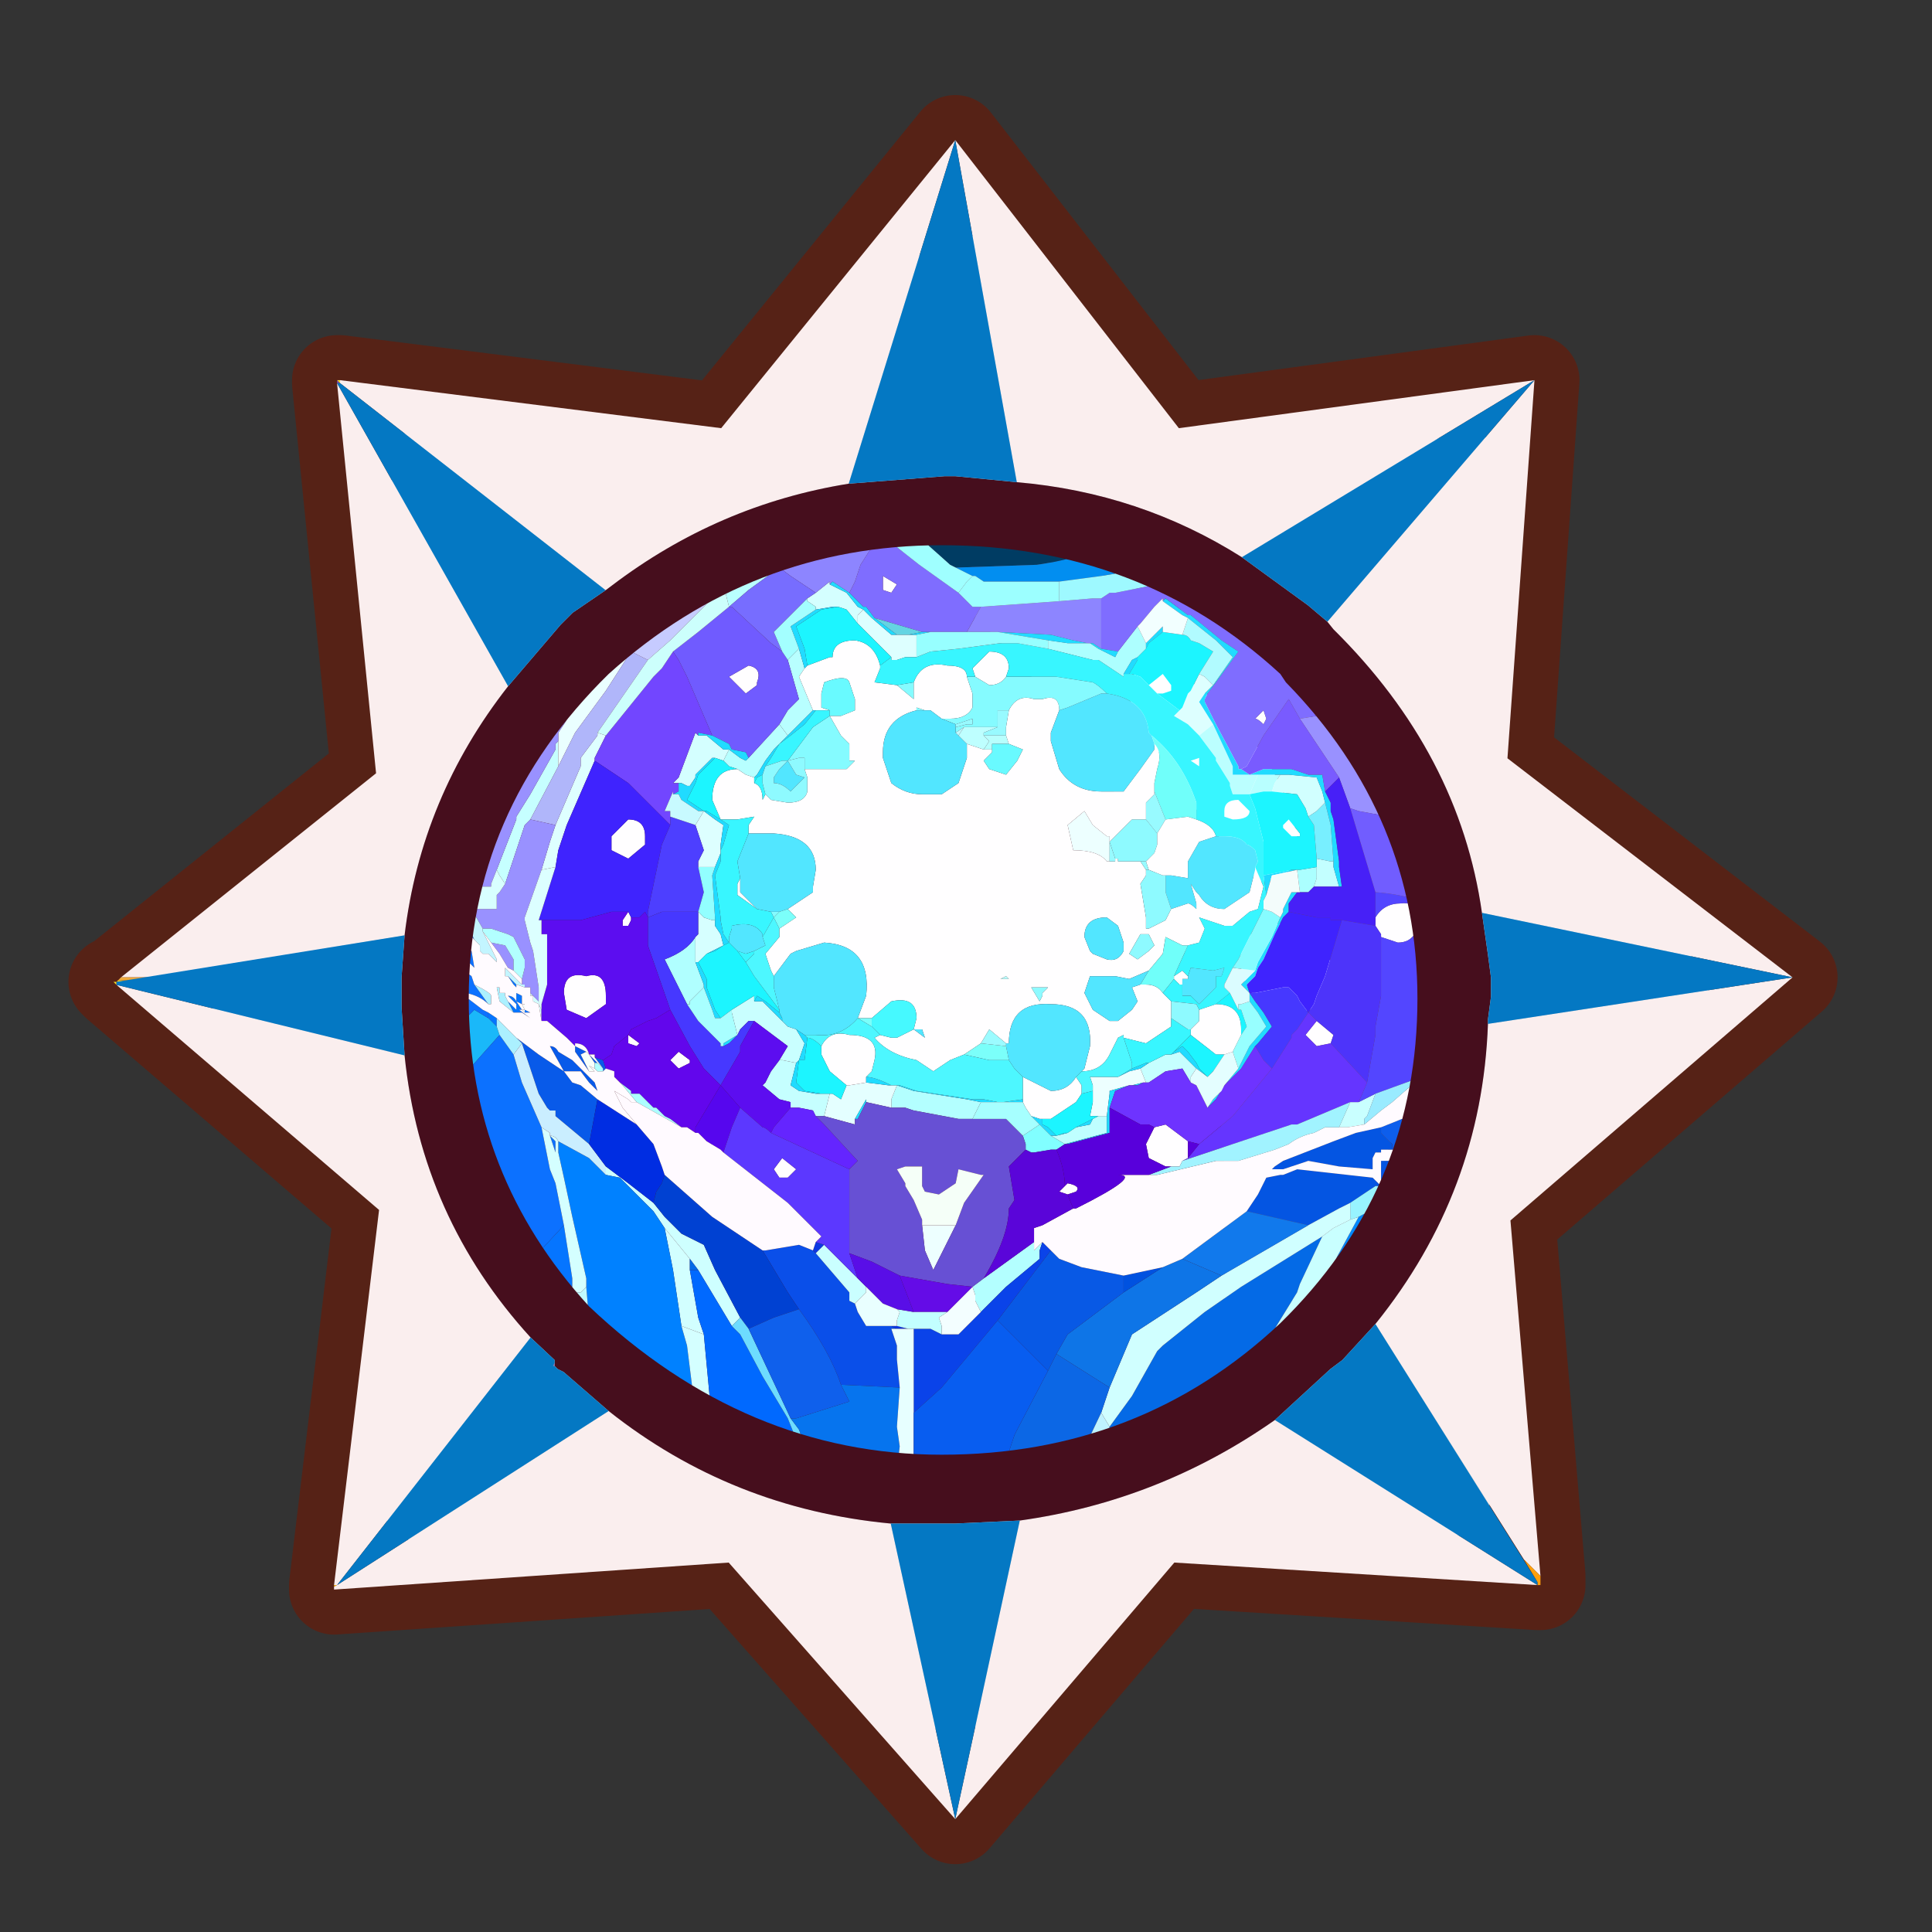 <?xml version="1.0" encoding="UTF-8" standalone="no"?>
<svg xmlns:ffdec="https://www.free-decompiler.com/flash" xmlns:xlink="http://www.w3.org/1999/xlink" ffdec:objectType="frame" height="30.0px" width="30.0px" xmlns="http://www.w3.org/2000/svg">
  <rect width="100%" height="100%" fill="#333333" stroke="none"/>
  <g transform="matrix(1.0, 0.0, 0.0, 1.0, 0.0, 0.0)">
    <use ffdec:characterId="1" height="30.0" transform="matrix(1.0, 0.0, 0.0, 1.0, 0.0, 0.0)" width="30.0" xlink:href="#shape0"/>
    <use ffdec:characterId="7" height="58.95" transform="matrix(0.466, 0.0, 0.0, 0.466, 1.063, 1.476)" width="58.95" xlink:href="#sprite0"/>
  </g>
  <defs>
    <g id="shape0" transform="matrix(1.0, 0.0, 0.0, 1.0, 0.0, 0.0)">
      <path d="M0.0 30.0 L0.0 0.0 30.0 0.0 30.0 30.0 0.0 30.0" fill="#33cc66" fill-opacity="0.0" fill-rule="evenodd" stroke="none"/>
    </g>
    <g id="sprite0" transform="matrix(1.0, 0.0, 0.0, 1.0, -1.1, 3.7)">
      <use ffdec:characterId="2" height="58.95" transform="matrix(1.0, 0.0, 0.0, 1.0, 1.1, -3.7)" width="58.95" xlink:href="#shape1"/>
      <use ffdec:characterId="5" height="18.8" transform="matrix(-1.865, 0.0, 0.0, 1.865, 48.195, 9.062)" width="18.7" xlink:href="#sprite1"/>
      <use ffdec:characterId="6" height="55.95" transform="matrix(1.0, 0.0, 0.0, 1.0, 2.7, -2.2)" width="55.85" xlink:href="#shape4"/>
    </g>
    <g id="shape1" transform="matrix(1.0, 0.0, 0.0, 1.0, -1.1, 3.7)">
      <path d="M49.05 18.4 L58.55 25.7 49.15 33.8 50.15 45.65 50.15 45.95 50.05 45.95 37.95 45.2 30.65 53.75 23.1 45.2 9.95 46.1 9.95 45.95 11.45 33.45 2.7 25.95 2.6 25.85 2.7 25.85 2.85 25.7 11.35 18.9 10.05 5.9 10.05 5.8 10.15 5.8 22.85 7.4 30.65 -2.2 38.1 7.4 49.95 5.8 49.05 18.4" fill="#d6d6d6" fill-rule="evenodd" stroke="none"/>
      <path d="M49.05 18.4 L49.95 5.8 38.1 7.4 30.65 -2.2 22.85 7.4 10.15 5.8 10.05 5.8 10.05 5.9 11.35 18.9 2.85 25.7 2.7 25.85 2.6 25.85 2.7 25.95 11.45 33.45 9.95 45.95 9.95 46.1 23.1 45.2 30.65 53.75 37.95 45.2 50.05 45.95 50.15 45.95 50.15 45.65 49.15 33.8 58.55 25.7 49.05 18.4 Z" fill="none" stroke="#562216" stroke-linecap="round" stroke-linejoin="round" stroke-width="3.0"/>
      <path d="M43.05 13.85 L49.95 5.8 49.05 18.4 58.55 25.7 48.2 23.55 Q47.45 18.25 43.25 14.1 L43.05 13.85 M48.4 27.25 L58.55 25.7 49.15 33.8 50.15 45.65 49.6 45.1 44.65 37.25 Q48.2 32.85 48.4 27.25 M50.05 45.95 L37.95 45.2 30.65 53.75 23.1 45.2 9.95 46.1 9.95 46.0 10.05 45.95 19.1 40.15 Q23.2 43.4 28.5 43.9 L30.65 53.75 32.8 43.8 Q37.45 43.15 41.3 40.45 L50.05 45.95 M9.95 45.95 L11.45 33.45 2.7 25.95 12.3 28.3 Q12.85 33.7 16.5 37.7 L10.05 45.95 9.95 45.95 M2.85 25.7 L11.35 18.9 10.05 5.9 15.75 16.0 Q12.85 19.7 12.3 24.3 L3.8 25.7 2.85 25.7 M10.15 5.8 L22.85 7.4 30.65 -2.2 38.1 7.4 49.95 5.8 40.2 11.7 Q36.8 9.55 32.7 9.2 L30.65 -2.2 27.1 9.25 Q22.75 9.95 19.2 12.65 L19.0 12.8 10.15 5.9 10.15 5.8" fill="#faeeee" fill-rule="evenodd" stroke="none"/>
      <path d="M43.05 13.85 L43.25 14.1 Q47.45 18.25 48.2 23.55 L48.4 24.95 48.5 25.7 48.5 25.8 48.5 26.15 48.5 26.35 48.4 27.1 48.4 27.25 Q48.2 32.85 44.65 37.25 L43.55 38.45 43.15 38.75 41.3 40.45 Q37.45 43.15 32.8 43.8 L30.65 43.9 30.3 43.9 28.5 43.9 Q23.2 43.4 19.1 40.15 L17.6 38.85 17.4 38.75 17.3 38.65 17.3 38.55 17.3 38.45 16.5 37.7 Q12.85 33.7 12.3 28.3 L12.2 26.7 12.2 26.35 12.2 25.85 12.2 25.7 12.3 24.3 Q12.85 19.7 15.75 16.0 L17.5 13.95 17.9 13.55 19.0 12.8 19.2 12.65 Q22.75 9.95 27.1 9.25 L30.3 9.0 30.65 9.0 32.7 9.2 Q36.8 9.55 40.2 11.7 L42.4 13.3 43.05 13.85" fill="#460e1d" fill-rule="evenodd" stroke="none"/>
      <path d="M50.15 45.65 L50.15 45.95 50.05 45.95 50.05 45.85 49.6 45.1 50.15 45.65" fill="url(#gradient0)" fill-rule="evenodd" stroke="none"/>
      <path d="M10.05 5.8 L10.15 5.8 10.15 5.9 10.05 5.8" fill="url(#gradient1)" fill-rule="evenodd" stroke="none"/>
      <path d="M10.05 5.9 L10.05 5.8 10.15 5.9 10.05 5.9" fill="url(#gradient2)" fill-rule="evenodd" stroke="none"/>
      <path d="M9.95 46.0 L9.95 45.95 10.05 45.95 9.95 46.0 M2.7 25.95 L2.6 25.85 2.7 25.85 2.75 25.8 3.25 25.8 2.7 25.85 2.7 25.95" fill="url(#gradient3)" fill-rule="evenodd" stroke="none"/>
      <path d="M2.75 25.8 L2.85 25.7 3.8 25.7 3.25 25.8 2.75 25.8" fill="url(#gradient4)" fill-rule="evenodd" stroke="none"/>
      <path d="M17.3 38.55 L17.3 38.65 17.25 38.65 17.3 38.55" fill="url(#gradient5)" fill-rule="evenodd" stroke="none"/>
      <path d="M41.55 16.0 Q45.95 20.35 45.95 26.35 45.95 32.4 41.65 36.7 L41.4 36.95 39.45 38.55 Q41.3 21.3 28.8 11.5 L30.1 11.5 Q36.8 11.5 41.4 15.8 L41.55 16.0" fill="#ffffff" fill-opacity="0.2" fill-rule="evenodd" stroke="none"/>
      <path d="M42.05 26.9 Q41.4 27.0 40.75 26.45 40.25 25.95 40.2 25.5 39.9 24.1 41.5 23.9 42.95 23.75 43.15 25.2 L43.25 25.95 Q43.05 26.7 42.05 26.9 M42.05 21.75 Q41.85 22.35 40.85 22.5 40.65 22.5 38.6 20.0 L36.55 16.85 Q36.25 15.5 37.0 15.35 37.65 15.15 38.8 16.1 41.5 18.15 42.05 21.1 L42.05 21.75" fill="#ffffff" fill-rule="evenodd" stroke="none"/>
    </g>
    <linearGradient gradientTransform="matrix(-0.012, 0.0, 0.0, 0.009, 40.45, 46.2)" gradientUnits="userSpaceOnUse" id="gradient0" spreadMethod="pad" x1="-819.2" x2="819.2">
      <stop offset="0.0" stop-color="#fd9e0c"/>
      <stop offset="1.0" stop-color="#fddd27"/>
    </linearGradient>
    <linearGradient gradientTransform="matrix(-0.013, 0.0, 0.0, 0.01, 20.3, 5.75)" gradientUnits="userSpaceOnUse" id="gradient1" spreadMethod="pad" x1="-819.2" x2="819.2">
      <stop offset="0.0" stop-color="#fd9b0b"/>
      <stop offset="1.0" stop-color="#fde42b"/>
    </linearGradient>
    <linearGradient gradientTransform="matrix(-0.009, 0.0, 0.0, 0.012, 10.4, 15.6)" gradientUnits="userSpaceOnUse" id="gradient2" spreadMethod="pad" x1="-819.2" x2="819.2">
      <stop offset="0.0" stop-color="#5f2288"/>
      <stop offset="1.0" stop-color="#a276cd"/>
    </linearGradient>
    <linearGradient gradientTransform="matrix(-0.009, 0.0, 0.0, 0.012, 9.95, 35.75)" gradientUnits="userSpaceOnUse" id="gradient3" spreadMethod="pad" x1="-819.2" x2="819.2">
      <stop offset="0.0" stop-color="#fd9e0c"/>
      <stop offset="1.0" stop-color="#fddd27"/>
    </linearGradient>
    <linearGradient gradientTransform="matrix(-0.009, 0.0, 0.0, 0.012, 9.95, 35.75)" gradientUnits="userSpaceOnUse" id="gradient4" spreadMethod="pad" x1="-819.2" x2="819.2">
      <stop offset="0.0" stop-color="#8d010c"/>
      <stop offset="1.0" stop-color="#f2b03f"/>
    </linearGradient>
    <linearGradient gradientTransform="matrix(-0.013, 0.0, 0.0, 0.009, 20.3, 46.1)" gradientUnits="userSpaceOnUse" id="gradient5" spreadMethod="pad" x1="-819.2" x2="819.2">
      <stop offset="0.0" stop-color="#65298e"/>
      <stop offset="1.0" stop-color="#9a6cc5"/>
    </linearGradient>
    <g id="sprite1" transform="matrix(1.0, 0.0, 0.0, 1.0, 1.15, 1.2)">
      <clipPath id="clipPath0" transform="matrix(1.0, 0.0, 0.0, 1.0, 0.0, 0.0)">
        <path d="M14.45 2.3 Q16.95 4.75 16.95 8.1 16.95 11.25 14.8 13.6 12.0 16.25 8.5 16.25 4.95 16.25 2.45 13.9 L2.3 13.75 Q0.0 11.4 0.0 8.1 0.0 4.85 2.35 2.45 L2.45 2.3 Q4.95 0.0 8.5 0.0 11.9 0.0 14.45 2.3" fill="#4b1c6c" fill-rule="evenodd" stroke="none"/>
      </clipPath>
      <g clip-path="url(#clipPath0)">
        <use ffdec:characterId="4" height="18.8" transform="matrix(1.0, 0.0, 0.0, 1.0, -1.15, -1.2)" width="18.7" xlink:href="#shape3"/>
      </g>
    </g>
    <g id="shape3" transform="matrix(1.0, 0.0, 0.0, 1.0, 1.15, 1.2)">
      <path d="M9.6 -0.75 L9.6 -0.8 9.75 -0.9 9.85 -1.05 10.0 -0.95 10.05 -0.8 10.15 -0.8 10.05 -0.65 9.9 -0.5 9.7 -0.65 9.6 -0.75 M12.1 13.8 L12.55 12.95 12.75 12.5 13.05 12.35 13.15 12.3 13.45 12.0 13.65 11.75 14.1 11.4 14.5 11.1 14.5 11.25 14.25 11.3 13.65 11.9 13.45 12.2 13.0 12.75 12.85 12.95 12.25 13.95 12.1 13.8" fill="#ceffff" fill-rule="evenodd" stroke="none"/>
      <path d="M12.85 6.55 L12.85 6.65 12.85 6.95 12.9 7.0 12.9 7.1 12.9 7.25 12.9 7.45 12.85 7.45 12.7 7.3 12.6 7.25 12.4 7.15 12.45 6.95 12.55 6.8 12.55 6.7 12.6 6.7 12.75 6.65 12.85 6.55" fill="#d6ffff" fill-rule="evenodd" stroke="none"/>
      <path d="M15.35 3.95 L15.35 3.65 15.35 3.5 15.4 3.55 15.4 3.65 15.85 4.45 16.1 4.85 16.1 4.9 16.45 5.8 16.4 5.9 16.3 6.05 15.95 5.0 15.85 4.9 15.35 3.95 M4.85 9.6 L4.8 9.6 4.5 9.4 4.2 9.35 4.05 9.6 4.05 9.5 3.95 9.35 4.25 9.05 4.4 9.1 4.5 9.1 4.8 9.25 4.95 9.35 4.85 9.6" fill="#c6ffff" fill-rule="evenodd" stroke="none"/>
      <path d="M14.05 6.65 L14.1 6.55 14.2 6.7 14.2 6.8 14.1 6.8 14.05 6.7 14.05 6.65 M10.9 2.15 L10.95 2.2 11.05 2.35 10.8 2.95 10.75 2.95 10.6 2.95 10.5 2.95 10.65 2.9 10.65 2.65 10.6 2.45 Q10.2 2.3 10.15 2.45 L10.05 2.75 10.05 2.95 10.3 3.05 10.5 3.05 10.3 3.4 10.15 3.55 10.15 3.85 10.05 3.85 10.2 4.0 10.35 4.0 10.45 4.0 10.95 4.0 10.9 4.15 10.9 4.4 Q10.95 4.6 11.25 4.6 L11.55 4.55 11.65 4.45 11.7 4.55 Q11.7 4.3 11.85 4.25 L11.85 4.15 12.0 4.1 12.15 4.0 Q12.6 4.0 12.6 4.55 L12.45 4.9 12.15 4.9 11.85 4.85 11.95 5.0 11.95 5.15 11.7 5.15 11.5 5.15 Q10.75 5.2 10.75 5.8 L10.8 6.1 10.8 6.2 11.25 6.5 11.1 6.65 11.4 6.85 11.4 7.0 11.65 7.3 11.55 7.6 11.5 7.7 11.2 7.3 11.1 7.25 10.6 7.1 Q9.75 7.15 9.85 8.05 L10.0 8.45 9.75 8.45 9.4 8.15 Q8.95 8.05 8.95 8.45 L9.0 8.65 9.3 8.8 9.4 8.8 9.6 8.75 9.7 8.8 Q9.45 9.1 8.95 9.2 L8.65 9.4 8.35 9.2 8.1 9.1 7.8 8.9 7.65 8.65 7.35 8.9 7.3 8.9 Q7.3 8.15 6.55 8.2 5.8 8.2 5.85 8.95 L5.95 9.35 6.0 9.4 Q5.65 9.4 5.5 9.1 L5.35 8.8 5.25 8.75 5.25 8.8 4.85 8.9 4.4 8.6 4.4 8.45 4.4 8.15 4.55 8.0 Q4.65 7.85 4.85 7.85 L4.95 7.85 5.1 7.9 5.0 8.15 5.1 8.3 5.35 8.5 5.5 8.5 5.8 8.3 5.95 8.0 5.85 7.7 5.7 7.7 5.55 7.7 5.4 7.7 5.15 7.75 4.8 7.6 4.55 7.3 4.5 7.0 4.2 7.15 4.1 7.15 3.9 7.1 3.8 6.85 3.9 6.65 3.45 6.8 3.3 6.8 3.0 6.55 2.85 6.5 2.75 6.1 2.9 5.75 2.9 5.8 3.0 6.2 3.45 6.5 Q3.75 6.5 3.9 6.25 L3.95 6.2 4.05 6.05 3.95 6.4 3.95 6.5 Q4.05 6.4 4.1 6.4 L4.4 6.5 4.5 6.7 4.8 6.85 4.85 6.85 4.85 6.65 4.95 6.05 4.85 5.9 4.85 5.8 4.95 5.65 5.0 5.65 5.35 5.65 5.35 5.6 5.4 5.6 5.4 5.65 5.5 5.65 5.55 5.65 Q5.7 5.45 6.15 5.45 L6.25 5.0 5.95 4.75 5.8 5.0 5.55 5.2 5.5 5.2 5.5 5.3 5.1 4.9 5.0 4.9 4.85 4.9 4.85 4.75 4.85 4.6 4.7 4.45 4.7 4.4 4.7 4.25 4.65 4.0 Q4.55 3.7 4.7 3.55 L4.7 3.65 4.95 4.0 5.25 4.4 5.65 4.4 Q6.15 4.4 6.4 4.0 L6.55 3.5 6.55 3.35 6.4 2.95 Q6.4 2.65 6.7 2.75 L6.85 2.75 Q7.15 2.65 7.3 2.95 L7.35 3.25 7.35 3.4 7.3 3.55 7.05 3.65 7.15 3.85 7.35 4.1 7.65 4.0 7.75 3.85 7.6 3.7 7.6 3.65 7.75 3.65 8.05 3.55 8.05 3.8 8.2 4.25 8.5 4.45 8.85 4.45 Q9.15 4.45 9.4 4.25 L9.55 3.8 9.55 3.7 Q9.55 3.1 8.95 2.95 L8.95 2.9 8.8 2.95 8.7 2.95 8.5 3.1 8.35 3.1 Q8.05 3.1 7.95 2.9 L7.95 2.65 8.05 2.35 Q8.05 2.15 8.4 2.15 8.85 2.05 9.0 2.45 L9.0 2.5 9.0 2.75 9.3 2.5 9.7 2.45 9.6 2.2 9.6 2.15 Q9.7 1.75 10.05 1.7 10.45 1.7 10.45 2.0 L10.5 2.0 10.9 2.15 M12.3 2.35 L12.0 2.65 11.8 2.5 11.8 2.45 Q11.7 2.2 11.95 2.15 L12.3 2.35 M12.1 5.95 L12.15 6.05 12.15 6.25 11.8 6.5 12.1 6.2 12.1 5.95 M13.8 5.2 Q13.8 4.9 14.1 4.9 L14.4 5.2 14.4 5.45 14.1 5.6 13.8 5.35 13.8 5.2 M13.2 9.05 L13.35 9.2 13.2 9.35 13.0 9.25 13.0 9.2 13.2 9.05 M14.5 8.05 Q14.5 7.6 14.85 7.7 15.25 7.6 15.25 8.0 L15.2 8.3 14.85 8.45 14.5 8.2 14.5 8.05 M14.1 8.75 L14.1 8.9 13.95 8.95 13.9 8.9 14.1 8.75 M10.65 8.95 L10.65 9.1 10.5 9.4 10.2 9.65 10.15 9.65 9.85 9.6 9.85 9.5 9.75 9.4 9.7 9.2 Q9.6 8.75 10.15 8.75 10.5 8.65 10.65 8.95 M7.05 9.5 L7.05 9.65 7.05 9.9 7.05 9.95 7.0 10.05 6.9 10.2 6.75 10.25 6.7 10.25 6.55 10.25 6.1 9.95 6.0 9.8 6.0 9.65 6.1 9.5 Q6.25 9.75 6.55 9.75 L7.05 9.5 M11.2 11.25 L11.1 11.15 11.35 10.95 11.5 11.15 11.4 11.3 11.25 11.3 11.2 11.25 M9.4 0.85 L9.3 0.7 9.55 0.55 9.55 0.8 9.4 0.85 M7.35 2.35 L7.3 2.2 Q7.3 1.9 7.65 1.9 L7.95 2.2 7.9 2.35 7.65 2.5 Q7.45 2.5 7.35 2.35 M4.8 2.5 L4.65 2.65 4.55 2.65 4.4 2.6 4.4 2.5 4.55 2.3 4.8 2.5 M3.6 8.2 L3.9 8.3 3.9 8.45 3.9 8.5 4.05 8.65 4.05 8.75 3.6 9.1 3.45 9.1 3.3 9.05 3.15 8.75 3.15 8.65 Q3.15 8.2 3.6 8.2 M4.35 7.75 L4.25 7.85 4.2 7.85 4.2 7.75 4.1 7.75 4.1 7.7 4.2 7.6 4.35 7.7 4.35 7.75 M3.6 5.2 Q3.65 5.0 3.95 4.9 L4.1 4.85 4.5 4.9 4.65 5.15 4.65 5.35 4.7 5.5 4.85 5.65 4.8 5.8 4.55 5.9 4.5 5.9 4.4 5.9 4.1 5.95 4.1 5.65 3.9 5.3 3.6 5.2 M1.85 1.6 Q1.8 1.3 2.1 1.25 L2.45 1.55 2.4 1.75 2.15 1.9 Q2.0 2.0 1.95 1.75 L1.85 1.6 M0.75 6.65 L0.75 6.8 0.65 6.95 0.65 7.0 0.35 7.1 Q0.15 7.1 0.05 6.95 L0.0 6.8 Q-0.1 6.35 0.3 6.4 0.6 6.4 0.75 6.65 M2.4 5.0 L2.4 5.05 2.25 5.2 2.1 5.2 2.1 5.15 2.3 4.9 2.4 5.0 M4.05 3.85 L3.9 3.95 3.9 3.8 4.05 3.85 M2.75 3.2 L2.7 3.1 2.75 2.95 2.9 3.1 Q2.85 3.1 2.75 3.2 M3.3 4.9 Q3.0 4.9 3.0 4.75 L3.2 4.55 Q3.45 4.55 3.45 4.75 L3.45 4.85 3.3 4.9 M4.95 6.95 L4.8 6.95 4.7 7.15 4.8 7.25 5.0 7.4 5.15 7.3 4.95 6.95 M4.1 10.65 L4.5 10.35 4.7 10.4 4.85 10.7 4.8 10.95 4.5 11.1 4.4 11.1 4.25 11.1 4.2 11.0 4.1 10.95 4.1 10.8 4.1 10.65 M1.55 8.9 L1.5 8.75 1.8 8.5 2.0 8.75 1.8 8.95 1.55 8.9 M9.0 8.65 L8.85 8.65 8.8 8.8 9.0 8.65 M5.55 6.65 L5.35 6.8 5.25 7.1 5.25 7.25 Q5.35 7.45 5.55 7.4 L5.8 7.3 5.85 7.25 5.95 7.0 Q5.95 6.65 5.55 6.65 M7.45 7.75 L7.35 7.7 7.3 7.75 7.45 7.75 M6.9 7.9 L6.6 7.9 6.7 8.0 6.7 8.05 6.75 8.15 6.9 7.9 M6.25 11.6 L6.1 11.55 Q6.0 11.45 6.25 11.4 L6.3 11.45 6.4 11.55 6.25 11.6" fill="#fffeff" fill-rule="evenodd" stroke="none"/>
      <path d="M9.4 10.05 L9.3 10.05 9.15 10.05 9.0 10.1 8.2 10.25 7.95 10.25 7.8 9.95 8.05 9.9 9.0 9.75 9.3 9.65 9.4 9.9 9.4 10.05 M7.75 13.1 L7.95 13.25 7.9 13.4 7.9 13.5 7.8 13.7 7.5 13.4 7.35 13.25 6.75 12.75 6.75 12.6 6.7 12.45 6.85 12.6 6.85 12.45 7.75 13.1" fill="#b3ffff" fill-rule="evenodd" stroke="none"/>
      <path d="M-1.15 11.2 L-1.15 10.8 -1.05 10.85 -0.4 12.2 -0.1 12.75 -0.25 12.8 -0.55 12.2 -1.15 11.2 M-1.15 9.4 L-1.15 9.3 -1.05 9.4 -1.15 9.4" fill="#fffdff" fill-rule="evenodd" stroke="none"/>
      <path d="M13.45 12.2 L13.3 12.95 13.15 13.95 12.75 14.1 12.85 13.8 13.0 12.95 13.0 12.75 13.45 12.2" fill="#d2ffff" fill-rule="evenodd" stroke="none"/>
      <path d="M16.0 0.5 L15.85 0.35 14.85 -0.45 15.05 -0.5 15.35 -0.45 15.4 -0.35 16.1 0.1 16.15 0.25 16.3 0.35 16.25 0.4 16.25 0.55 16.25 0.7 16.0 0.5 M12.9 7.0 Q13.05 7.25 13.45 7.4 L13.2 7.9 13.05 8.2 13.0 8.2 13.0 8.15 12.75 7.9 12.75 7.85 12.9 7.45 12.9 7.25 12.9 7.1 12.9 7.0" fill="#b0ffff" fill-rule="evenodd" stroke="none"/>
      <path d="M6.6 1.7 L6.6 1.85 5.8 2.05 5.7 2.05 5.25 2.35 5.25 2.3 5.1 2.05 5.0 2.0 4.85 1.85 4.85 1.75 5.0 1.45 5.35 1.9 5.4 2.0 5.7 1.85 5.85 1.75 5.9 1.75 6.25 1.75 6.6 1.7" fill="#adffff" fill-rule="evenodd" stroke="none"/>
      <path d="M1.6 17.6 L1.55 17.6 1.1 15.95 0.75 15.0 0.6 14.75 0.35 14.25 0.35 14.15 -0.25 12.8 -0.1 12.75 0.65 14.3 0.75 14.4 0.75 14.55 0.8 14.75 0.9 14.9 1.05 15.2 1.7 17.3 1.6 17.6 M11.05 1.85 L11.2 2.0 11.25 2.05 11.05 2.75 11.25 2.95 11.4 3.2 11.25 3.4 11.05 3.2 10.8 2.95 11.05 2.35 10.95 2.2 11.05 1.85 M2.45 4.1 L2.85 4.1 3.0 4.45 2.75 4.4 2.6 4.4 2.55 4.25 2.45 4.1" fill="#b8ffff" fill-rule="evenodd" stroke="none"/>
      <path d="M1.65 4.6 L1.7 4.4 1.8 4.15 2.3 4.1 2.45 4.1 2.55 4.25 2.6 4.4 2.15 4.45 2.0 4.7 1.95 4.85 1.8 4.75 1.65 4.6" fill="#d1ffff" fill-rule="evenodd" stroke="none"/>
      <path d="M10.2 9.65 L10.3 9.9 10.45 9.8 10.5 9.8 10.6 10.2 10.05 10.35 10.05 10.25 9.85 9.9 9.85 9.95 9.4 10.05 9.4 9.9 9.3 9.65 9.4 9.65 9.45 9.65 9.85 9.6 10.15 9.65 10.2 9.65" fill="#e4ffff" fill-rule="evenodd" stroke="none"/>
      <path d="M2.1 6.2 L1.95 6.2 1.85 6.1 1.8 5.95 1.8 5.8 1.8 5.75 2.1 5.8 2.15 5.8 2.1 6.2" fill="#abffff" fill-rule="evenodd" stroke="none"/>
      <path d="M15.35 3.5 L15.35 3.65 15.35 3.95 15.2 3.65 15.05 3.35 14.5 2.6 14.05 1.9 13.8 1.7 13.9 1.4 14.1 1.55 14.25 1.75 14.65 2.3 14.65 2.35 15.05 2.9 15.35 3.35 15.35 3.5" fill="#eaffff" fill-rule="evenodd" stroke="none"/>
      <path d="M10.0 1.4 L9.85 1.55 9.4 2.0 9.4 2.05 9.3 2.05 9.15 2.0 8.95 2.0 8.95 1.75 8.95 1.6 9.1 1.6 9.3 1.6 9.4 1.6 9.75 1.3 9.9 1.15 10.0 1.25 10.0 1.4 M12.45 5.45 L12.45 5.35 12.4 5.0 12.55 4.9 12.75 4.75 12.9 5.0 12.85 5.15 12.75 5.45 12.85 5.65 12.85 5.75 12.75 5.75 12.55 5.75 12.45 5.5 12.45 5.45 M4.25 2.95 L4.35 3.05 4.1 3.2 3.9 3.4 3.65 3.2 3.9 2.8 3.8 2.65 3.65 2.5 3.8 2.35 3.9 2.3 4.05 2.6 4.1 2.65 4.2 2.9 4.25 2.95" fill="#ddffff" fill-rule="evenodd" stroke="none"/>
      <path d="M10.5 3.05 L10.8 3.25 11.25 3.85 11.05 3.8 10.95 3.8 10.95 3.95 10.95 4.0 10.45 4.0 10.35 4.0 10.2 4.0 10.05 3.85 10.15 3.85 10.15 3.55 10.3 3.4 10.5 3.05 M11.55 6.55 L11.5 6.65 11.4 6.55 11.55 6.55 M7.9 2.35 L8.05 2.35 7.95 2.65 7.95 2.9 Q8.05 3.1 8.35 3.1 L8.5 3.1 8.25 3.2 7.95 3.1 7.95 3.2 8.05 3.2 8.25 3.25 8.25 3.35 8.1 3.25 7.8 3.25 7.5 3.25 7.5 3.1 7.5 2.95 7.3 2.95 Q7.15 2.65 6.85 2.75 L6.7 2.75 Q6.4 2.65 6.4 2.95 L6.25 2.9 5.65 2.65 5.55 2.65 Q5.7 2.5 5.8 2.45 L6.45 2.35 6.85 2.35 7.35 2.35 Q7.45 2.5 7.65 2.5 L7.9 2.35 M9.0 2.45 L9.3 2.5 9.0 2.75 9.0 2.5 9.0 2.45 M8.8 2.95 L8.95 2.9 8.95 2.95 8.8 2.95" fill="#85fbff" fill-rule="evenodd" stroke="none"/>
      <path d="M4.15 -1.2 L10.0 -1.2 9.9 -1.1 9.85 -1.05 9.75 -0.9 9.6 -0.8 9.6 -0.75 9.45 -0.6 9.3 -0.5 8.35 0.35 8.25 0.4 6.8 0.35 Q5.0 0.1 4.15 -1.2" fill="#003c63" fill-rule="evenodd" stroke="none"/>
      <path d="M1.65 -0.9 L1.5 -1.05 1.3 -1.2 4.15 -1.2 Q5.0 0.1 6.8 0.35 L8.25 0.4 7.95 0.55 7.9 0.55 7.75 0.65 7.6 0.65 6.4 0.65 5.65 0.55 5.35 0.5 4.8 0.35 3.45 0.05 2.6 -0.35 2.45 -0.45 Q2.25 -0.5 2.0 -0.65 L1.95 -0.65 1.65 -0.9" fill="#028ef0" fill-rule="evenodd" stroke="none"/>
      <path d="M1.55 17.6 L-1.15 17.6 -1.15 12.6 -0.4 13.35 -0.25 13.5 0.35 14.25 0.6 14.75 0.75 15.0 1.1 15.95 1.55 17.6 M16.45 8.45 L16.6 8.35 16.6 8.45 16.45 8.6 16.45 8.45 M16.15 8.35 L16.0 8.35 15.85 8.45 16.05 8.3 16.0 8.3 16.1 8.15 16.0 8.2 16.0 8.05 16.1 8.0 16.1 8.15 Q16.15 8.05 16.25 8.05 L16.1 8.2 16.1 8.3 16.25 8.15 16.15 8.35 M15.95 8.35 L15.85 8.35 15.95 8.3 15.95 8.35 M16.1 7.85 L16.25 7.7 16.15 7.85 16.1 7.9 16.1 7.85 M15.25 12.15 L15.85 12.8 16.1 13.1 16.55 13.55 16.3 14.0 16.25 14.3 15.55 16.05 15.5 16.1 15.35 16.7 14.95 16.95 14.4 17.25 14.5 16.85 14.55 16.35 14.7 15.45 15.05 13.55 15.1 13.35 15.1 13.1 15.25 12.15" fill="#0575ff" fill-rule="evenodd" stroke="none"/>
      <path d="M-1.15 12.6 L-1.15 11.2 -0.55 12.2 -0.25 12.8 0.35 14.15 0.35 14.25 -0.25 13.5 -0.4 13.35 -1.15 12.6" fill="#0560ff" fill-rule="evenodd" stroke="none"/>
      <path d="M16.95 17.6 L15.0 17.6 15.35 16.7 15.5 16.1 16.4 16.05 17.3 16.25 17.05 17.3 16.95 17.6" fill="#0897ff" fill-rule="evenodd" stroke="none"/>
      <path d="M17.55 16.35 L17.55 17.6 16.95 17.6 17.05 17.3 17.3 16.25 17.3 16.2 17.55 16.35" fill="#068bff" fill-rule="evenodd" stroke="none"/>
      <path d="M15.0 17.6 L14.35 17.6 14.4 17.25 14.95 16.95 15.35 16.7 15.0 17.6" fill="#057dff" fill-rule="evenodd" stroke="none"/>
      <path d="M17.55 9.05 L17.55 10.0 17.35 9.8 17.2 9.65 16.4 8.75 16.45 8.6 16.6 8.45 16.85 8.3 17.3 8.75 17.55 9.05" fill="#1ab8f9" fill-rule="evenodd" stroke="none"/>
      <path d="M17.55 6.1 L17.55 6.6 17.3 6.95 17.0 7.1 17.05 7.0 17.15 6.95 17.2 6.85 17.2 6.8 17.15 6.8 17.2 6.65 17.35 6.4 17.55 6.1 M17.55 7.2 L17.55 7.6 17.0 8.0 Q16.75 8.05 16.6 8.2 L16.85 7.85 16.9 7.7 17.55 7.2 M17.55 7.65 L17.55 9.05 17.3 8.75 16.85 8.3 16.6 8.45 16.6 8.35 16.7 8.3 17.55 7.65 M17.55 10.0 L17.55 11.7 17.35 12.0 16.55 13.55 16.1 13.1 15.85 12.8 15.25 12.15 15.4 11.4 15.5 11.15 15.65 10.4 16.0 9.6 16.15 9.1 16.4 8.75 17.2 9.65 17.35 9.8 17.55 10.0 M16.85 7.05 L17.0 6.7 17.05 6.8 16.85 7.05 M16.85 7.55 L16.9 7.25 17.3 7.0 17.2 7.25 17.0 7.4 16.85 7.55 M15.5 10.55 L15.4 10.85 15.4 10.65 15.5 10.55" fill="#0c71ff" fill-rule="evenodd" stroke="none"/>
      <path d="M17.55 11.7 L17.55 14.45 17.15 14.3 16.85 14.15 16.3 14.0 16.55 13.55 17.35 12.0 17.55 11.7" fill="#0373fb" fill-rule="evenodd" stroke="none"/>
      <path d="M17.55 14.45 L17.55 15.3 17.3 16.2 17.3 16.25 16.4 16.05 15.5 16.1 15.55 16.05 16.25 14.3 16.3 14.0 16.85 14.15 17.15 14.3 17.55 14.45" fill="#0776ff" fill-rule="evenodd" stroke="none"/>
      <path d="M17.55 15.3 L17.55 16.35 17.3 16.2 17.55 15.3" fill="#048fff" fill-rule="evenodd" stroke="none"/>
      <path d="M17.5 -1.2 L17.55 -1.2 17.55 -0.85 17.5 -1.2 M13.45 12.2 L13.65 11.9 14.25 11.3 14.5 11.25 14.8 10.95 15.35 10.65 15.35 10.85 15.25 11.3 15.1 12.0 14.85 13.1 14.85 13.25 14.8 13.85 13.95 14.85 13.3 15.95 13.2 16.05 12.85 16.65 12.75 16.7 13.05 14.3 13.15 13.95 13.3 12.95 13.45 12.2" fill="#0081ff" fill-rule="evenodd" stroke="none"/>
      <path d="M3.2 15.65 L3.0 15.05 2.55 14.0 2.15 13.35 2.1 13.2 1.7 12.35 3.15 13.25 3.8 13.7 4.55 14.3 4.65 14.4 5.1 15.2 5.5 15.75 5.7 16.35 5.95 16.7 5.85 16.7 4.85 17.3 4.65 17.0 3.2 15.65 M13.0 12.95 L12.85 12.95 13.0 12.75 13.0 12.95" fill="#046ae6" fill-rule="evenodd" stroke="none"/>
      <path d="M1.8 -0.45 L2.25 -0.2 2.15 -0.2 1.7 0.35 1.25 0.95 0.95 0.7 0.9 0.7 1.2 0.35 1.8 -0.45 M12.7 17.6 L12.4 17.6 12.4 17.55 12.45 17.3 12.75 14.1 13.15 13.95 13.05 14.3 12.75 16.7 12.7 17.55 12.7 17.6 M10.5 0.7 L10.5 0.65 10.75 0.85 10.9 0.95 10.9 1.0 10.75 1.1 10.75 1.15 10.45 1.1 10.35 1.1 10.2 1.15 10.0 1.4 10.0 1.25 9.9 1.15 10.0 1.1 10.2 0.85 10.5 0.7 M15.7 8.15 L15.8 8.05 15.85 8.0 15.85 8.05 15.8 8.05 15.8 8.15 15.7 8.2 15.7 8.15 M12.85 3.4 L12.9 3.35 13.2 4.15 13.3 4.25 13.2 4.25 13.15 4.25 13.05 4.3 13.0 4.3 12.9 4.15 12.9 4.1 12.6 3.8 12.55 3.8 12.4 3.85 12.3 3.65 12.4 3.65 12.7 3.4 12.85 3.4 M15.65 8.5 L15.65 8.3 15.7 8.2 15.65 8.5 M14.85 13.25 L14.85 13.1 15.1 12.0 15.25 11.3 15.35 10.85 15.35 10.65 Q15.4 10.55 15.5 10.55 L15.5 10.5 15.65 10.4 15.5 11.15 15.4 11.4 15.25 12.15 15.1 13.1 15.1 13.35 14.95 13.35 14.85 13.25 M15.5 10.55 L15.4 10.65 15.4 10.85 15.5 10.55" fill="#d4ffff" fill-rule="evenodd" stroke="none"/>
      <path d="M14.8 13.85 L14.85 13.25 14.95 13.35 15.1 13.35 15.05 13.55 14.7 15.45 14.55 16.35 14.5 16.85 14.25 16.95 14.35 16.25 14.5 15.6 14.8 13.85" fill="#bff9ff" fill-rule="evenodd" stroke="none"/>
      <path d="M12.4 17.6 L10.5 17.6 10.75 17.0 10.9 16.55 10.9 16.5 10.95 16.35 11.25 15.6 11.7 14.85 12.1 14.1 12.25 13.95 12.85 12.95 13.0 12.95 12.85 13.8 12.75 14.1 12.45 17.3 12.4 17.55 12.4 17.6 M6.3 17.6 L5.05 17.6 4.85 17.3 5.85 16.7 5.95 16.7 6.0 17.0 6.3 17.6" fill="#0069ff" fill-rule="evenodd" stroke="none"/>
      <path d="M14.2 17.6 L12.7 17.6 12.7 17.55 12.75 16.7 12.85 16.65 13.2 16.05 13.3 15.95 13.95 14.85 14.8 13.85 14.5 15.6 14.35 16.25 14.25 16.95 14.2 17.4 14.2 17.6" fill="#06a6fc" fill-rule="evenodd" stroke="none"/>
      <path d="M12.4 17.6 L12.4 17.55 12.4 17.6" fill="#0c8ff9" fill-rule="evenodd" stroke="none"/>
      <path d="M14.35 17.6 L14.2 17.6 14.2 17.4 14.25 16.95 14.5 16.85 14.4 17.25 14.35 17.6" fill="#7ceeff" fill-rule="evenodd" stroke="none"/>
      <path d="M1.05 12.0 L1.7 13.2 1.85 13.55 2.25 14.25 2.55 15.0 2.45 15.0 0.8 14.4 0.75 14.3 0.65 14.3 -0.1 12.75 -0.4 12.2 -1.05 10.85 -0.1 11.4 0.05 11.45 1.05 12.0" fill="#0188fd" fill-rule="evenodd" stroke="none"/>
      <path d="M12.15 8.75 L12.1 8.65 11.95 8.5 11.85 8.5 11.65 8.65 11.25 8.95 11.4 9.2 11.35 9.2 11.1 9.25 11.05 9.2 10.95 8.9 11.1 8.65 11.25 8.6 11.35 8.5 11.5 8.35 11.7 8.15 11.85 8.15 11.85 8.05 12.25 8.3 12.25 8.35 12.15 8.75 M1.2 9.95 L1.4 10.4 1.25 10.4 0.95 10.35 0.95 10.25 0.9 10.2 0.75 9.8 1.05 9.95 1.2 9.95 M1.05 12.0 L1.2 12.05 1.5 12.2 1.7 12.35 2.1 13.2 2.15 13.35 2.55 14.0 3.0 15.05 3.2 15.65 3.5 16.65 3.75 17.25 3.45 17.6 3.0 16.25 2.7 15.3 2.55 15.0 2.25 14.25 1.85 13.55 1.7 13.2 1.05 12.0" fill="#c9ffff" fill-rule="evenodd" stroke="none"/>
      <path d="M2.55 15.0 L2.7 15.3 3.0 16.25 1.35 15.15 1.05 15.0 0.9 14.9 0.8 14.75 0.75 14.55 0.75 14.4 0.65 14.3 0.75 14.3 0.8 14.4 2.45 15.0 2.55 15.0" fill="#0d95ff" fill-rule="evenodd" stroke="none"/>
      <path d="M3.45 17.6 L1.85 17.6 1.8 17.45 1.7 17.3 1.05 15.2 0.9 14.9 1.05 15.0 1.35 15.15 3.0 16.25 3.45 17.6" fill="#12a6ff" fill-rule="evenodd" stroke="none"/>
      <path d="M1.85 17.6 L1.6 17.6 1.7 17.3 1.8 17.45 1.85 17.6" fill="#86fdff" fill-rule="evenodd" stroke="none"/>
      <path d="M5.05 17.6 L3.8 17.6 3.8 17.55 3.75 17.25 3.5 16.65 3.2 15.65 4.65 17.0 4.85 17.3 5.05 17.6" fill="#0785ff" fill-rule="evenodd" stroke="none"/>
      <path d="M3.8 17.6 L3.45 17.6 3.75 17.25 3.8 17.55 3.8 17.6" fill="#85f6ff" fill-rule="evenodd" stroke="none"/>
      <path d="M6.45 10.55 L6.55 10.55 6.3 10.7 5.55 10.5 5.55 10.2 5.7 10.2 5.8 10.25 5.85 10.35 6.1 10.4 6.25 10.5 6.45 10.55" fill="#bfffff" fill-rule="evenodd" stroke="none"/>
      <path d="M11.4 3.2 L11.95 3.8 12.0 3.85 12.1 3.8 12.3 3.65 12.4 3.85 12.3 3.95 12.15 4.0 12.0 4.1 11.85 4.15 11.8 4.1 11.65 3.85 11.5 3.65 11.25 3.4 11.4 3.2" fill="#b7ffff" fill-rule="evenodd" stroke="none"/>
      <path d="M11.25 3.85 L11.4 4.0 11.5 4.15 11.5 4.25 Q11.35 4.25 11.2 4.4 L10.95 4.15 11.1 4.1 11.25 3.85 M11.25 6.5 L10.8 6.2 10.8 6.1 10.75 5.8 Q10.75 5.2 11.5 5.15 L11.7 5.15 11.95 5.15 12.15 5.65 12.1 5.95 12.1 6.2 11.8 6.5 11.55 6.55 11.4 6.55 11.25 6.5 M11.7 7.0 L11.7 6.95 Q11.85 6.7 12.25 6.8 L12.25 6.85 12.3 7.0 12.3 7.1 12.15 7.25 12.0 7.3 11.85 7.25 11.65 7.15 11.7 7.0 M11.5 7.7 L11.5 7.9 11.4 8.3 11.4 8.35 11.35 8.45 11.35 8.5 11.25 8.6 11.1 8.65 10.95 8.75 10.75 8.75 Q10.3 8.8 10.0 8.45 L9.85 8.05 Q9.75 7.15 10.6 7.1 L11.1 7.25 11.2 7.3 11.5 7.7 M7.3 9.2 L7.2 9.35 7.05 9.5 6.55 9.75 Q6.25 9.75 6.1 9.5 L6.0 9.4 5.95 9.35 5.85 8.95 Q5.8 8.2 6.55 8.2 7.3 8.15 7.3 8.9 L7.35 8.9 7.35 8.95 7.3 9.2 M5.55 2.65 L5.65 2.65 6.25 2.9 6.4 2.95 6.55 3.35 6.55 3.5 6.4 4.0 Q6.15 4.4 5.65 4.4 L5.25 4.4 4.95 4.0 4.7 3.65 4.7 3.55 4.75 3.4 4.8 3.35 Q4.85 2.75 5.55 2.65 M8.25 3.35 L8.25 3.25 8.25 3.2 8.5 3.1 8.7 2.95 8.8 2.95 8.95 2.95 Q9.55 3.1 9.55 3.7 L9.55 3.8 9.4 4.25 Q9.15 4.45 8.85 4.45 L8.5 4.45 8.2 4.25 8.05 3.8 8.05 3.55 8.2 3.4 8.25 3.35 M4.2 7.85 L4.2 8.05 4.05 8.05 3.9 8.2 3.6 7.9 3.6 7.7 3.5 7.7 3.45 7.55 3.65 7.6 4.05 7.55 4.1 7.7 4.1 7.75 4.2 7.75 4.2 7.85 M2.9 5.75 L2.85 5.65 2.9 5.45 Q3.0 5.35 3.05 5.35 3.15 5.2 3.45 5.2 L3.6 5.2 3.9 5.3 4.1 5.65 4.1 5.95 4.4 5.9 4.5 5.9 4.5 6.1 4.5 6.2 4.4 6.5 4.1 6.4 Q4.05 6.4 3.95 6.5 L3.95 6.4 4.05 6.05 3.95 6.2 3.9 6.25 Q3.75 6.5 3.45 6.5 L3.0 6.2 2.9 5.8 2.9 5.75 M4.95 7.85 L4.8 7.6 5.15 7.75 5.4 7.7 5.55 7.7 5.7 7.7 5.85 7.7 5.95 8.0 5.8 8.3 5.5 8.5 5.35 8.5 5.1 8.3 5.0 8.15 5.1 7.9 4.95 7.85 M9.0 8.65 L8.8 8.8 8.85 8.65 9.0 8.65 M5.55 6.65 Q5.95 6.65 5.95 7.0 L5.85 7.25 5.8 7.3 5.55 7.4 Q5.35 7.45 5.25 7.25 L5.25 7.1 5.35 6.8 5.55 6.65" fill="#52e6ff" fill-rule="evenodd" stroke="none"/>
      <path d="M14.85 -0.45 L14.65 -0.5 14.4 -0.65 14.1 -0.8 14.05 -0.8 13.75 -0.95 13.75 -1.05 13.8 -1.1 14.05 -1.05 Q14.25 -0.9 14.55 -0.8 L14.8 -0.65 Q14.85 -0.6 15.05 -0.5 L14.85 -0.45 M15.4 5.0 L15.5 5.3 15.65 5.8 15.4 5.75 15.35 5.45 15.2 5.0 14.7 3.85 14.7 3.8 14.5 3.4 14.65 3.35 14.65 3.4 14.95 3.8 14.95 3.95 15.4 5.0" fill="#deffff" fill-rule="evenodd" stroke="none"/>
      <path d="M0.75 -1.1 L0.65 -1.2 1.3 -1.2 1.5 -1.05 1.65 -0.9 1.4 -0.65 1.2 -0.8 0.75 -1.1 M17.3 1.9 L16.9 1.4 16.75 1.25 16.25 0.7 16.25 0.55 16.25 0.4 16.3 0.35 16.4 0.4 16.85 0.85 17.05 1.15 17.15 1.15 17.5 1.7 17.5 1.75 17.3 1.9 M3.9 3.4 L3.6 3.8 3.6 3.85 3.35 4.25 3.35 4.3 3.3 4.45 3.2 4.45 3.0 4.45 2.85 4.1 3.0 4.1 3.05 4.1 3.2 4.1 3.3 4.1 3.3 3.95 3.65 3.2 3.9 3.4" fill="#bbffff" fill-rule="evenodd" stroke="none"/>
      <path d="M14.55 9.2 L14.7 9.15 14.55 9.35 14.55 9.4 14.5 9.35 14.55 9.2 M14.7 9.25 L14.65 9.25 14.7 9.2 14.8 9.1 14.7 9.25 M14.85 9.05 L15.05 8.95 15.05 9.05 14.8 9.4 14.95 9.1 14.85 9.05 M14.65 9.9 L14.95 9.65 15.1 9.6 15.25 9.4 15.7 9.1 16.1 8.8 16.0 8.9 15.7 9.8 15.55 10.05 15.5 10.1 15.4 10.1 15.4 10.2 14.8 10.7 14.65 9.9 M15.25 9.4 L14.95 9.4 14.8 9.6 14.65 9.75 14.7 9.6 15.1 9.2 15.35 9.05 Q15.4 8.95 15.5 8.95 L15.25 9.4" fill="#085ae9" fill-rule="evenodd" stroke="none"/>
      <path d="M16.0 8.9 L16.1 8.8 16.45 8.45 16.45 8.6 16.4 8.75 16.15 9.1 16.0 8.9 M16.85 7.85 L16.6 8.2 16.55 8.2 16.55 8.05 Q16.55 8.0 16.85 7.85 M16.25 8.15 L16.3 8.05 16.3 8.0 16.4 8.0 16.4 7.9 16.45 7.9 16.4 8.15 16.15 8.35 16.25 8.15" fill="#abf0ff" fill-rule="evenodd" stroke="none"/>
      <path d="M14.8 10.7 L15.4 10.2 15.4 10.1 15.5 10.1 15.55 10.05 15.7 9.8 16.0 8.9 16.15 9.1 16.0 9.6 15.65 10.4 15.5 10.5 15.5 10.55 Q15.4 10.55 15.35 10.65 L14.8 10.95 14.5 11.25 14.5 11.1 14.8 10.7" fill="#caeeff" fill-rule="evenodd" stroke="none"/>
      <path d="M14.65 9.9 L14.8 10.7 14.5 11.1 14.1 11.4 13.65 11.75 13.6 11.55 13.5 11.4 13.45 11.25 13.5 11.1 13.65 10.7 13.95 10.35 14.65 9.9" fill="#002de2" fill-rule="evenodd" stroke="none"/>
      <path d="M11.7 12.6 L11.25 13.35 11.05 13.65 Q10.5 14.4 10.3 15.0 L9.25 15.05 9.3 14.55 9.3 14.3 9.4 14.0 9.3 14.0 9.4 13.95 9.45 13.95 9.85 13.95 10.0 13.7 10.05 13.55 10.15 13.5 10.15 13.35 10.75 12.65 10.8 12.6 11.05 12.5 11.65 12.6 11.7 12.6" fill="#0a4fe9" fill-rule="evenodd" stroke="none"/>
      <path d="M13.45 11.25 L13.5 11.4 13.6 11.55 13.65 11.75 13.45 12.0 13.15 12.3 13.05 12.35 12.75 12.5 12.55 12.95 12.1 13.8 11.95 14.0 11.5 13.8 11.05 13.65 11.25 13.35 11.7 12.6 12.6 12.0 13.45 11.25" fill="#0041d2" fill-rule="evenodd" stroke="none"/>
      <path d="M9.3 13.95 L9.4 13.95 9.3 14.0 9.1 14.0 9.3 13.95 M10.8 12.6 L10.75 12.65 10.6 12.5 10.75 12.45 10.8 12.6" fill="#0c37e2" fill-rule="evenodd" stroke="none"/>
      <path d="M11.95 14.0 L12.1 13.8 12.25 13.95 12.1 14.1 11.7 14.85 11.25 15.6 10.95 16.35 10.9 16.2 11.05 15.8 11.2 15.6 11.95 14.0" fill="#6ddcff" fill-rule="evenodd" stroke="none"/>
      <path d="M9.25 15.05 L10.3 15.0 10.15 15.3 11.1 15.6 11.2 15.6 11.05 15.8 10.9 16.2 10.65 16.55 10.5 16.85 10.3 16.65 10.2 16.65 9.3 16.55 9.25 16.1 9.3 15.75 9.25 15.05" fill="#0674ee" fill-rule="evenodd" stroke="none"/>
      <path d="M11.05 13.65 L11.5 13.8 11.95 14.0 11.2 15.6 11.1 15.6 10.15 15.3 10.3 15.0 Q10.5 14.4 11.05 13.65" fill="#0f60ec" fill-rule="evenodd" stroke="none"/>
      <path d="M10.5 17.6 L10.2 17.6 10.5 16.85 10.65 16.55 10.9 16.2 10.95 16.35 10.9 16.5 10.9 16.55 10.75 17.0 10.5 17.6" fill="#92efff" fill-rule="evenodd" stroke="none"/>
      <path d="M0.65 10.4 L1.1 10.5 1.5 10.65 2.4 11.0 2.55 11.1 2.6 11.15 2.55 11.15 2.4 11.15 2.25 11.1 1.95 11.0 1.4 11.1 0.8 11.15 0.8 10.95 0.75 10.85 0.65 10.85 0.65 10.8 0.45 10.8 0.45 10.7 0.65 10.5 0.65 10.4 M0.3 11.0 L0.65 11.0 0.65 11.25 0.65 11.3 0.65 11.45 0.6 11.4 0.15 11.15 0.3 11.0 M0.65 11.45 L0.8 11.3 2.15 11.15 2.4 11.25 2.45 11.25 2.7 11.3 2.85 11.6 3.05 11.9 1.95 12.15 1.4 11.85 1.2 11.75 0.75 11.45 0.65 11.45" fill="#0455e2" fill-rule="evenodd" stroke="none"/>
      <path d="M-1.15 10.35 L-1.15 9.9 -1.0 9.95 -1.0 10.05 -0.9 10.5 -1.15 10.35 M-1.15 9.55 L-1.15 9.4 -1.05 9.4 -1.05 9.5 -0.9 9.6 -0.4 9.8 -0.3 9.8 -0.45 10.1 -1.15 9.55 M0.05 9.75 L0.0 9.8 -0.15 9.9 0.0 9.65 0.05 9.75 M0.45 10.8 L0.35 10.8 -0.6 10.25 -0.1 10.1 0.65 10.4 0.65 10.5 0.45 10.7 0.45 10.8 M0.3 11.0 L0.15 11.15 -0.25 10.95 0.05 11.0 0.3 11.0 M-0.75 10.25 L-0.55 10.5 -0.9 10.25 -0.75 10.25" fill="#0d5eec" fill-rule="evenodd" stroke="none"/>
      <path d="M-1.15 10.8 L-1.15 10.7 -0.85 10.85 -0.25 10.95 0.15 11.15 0.6 11.4 0.65 11.45 0.75 11.45 1.2 11.75 1.2 12.05 1.05 12.0 0.05 11.45 -0.1 11.4 -1.05 10.85 -1.15 10.8" fill="#98f4ff" fill-rule="evenodd" stroke="none"/>
      <path d="M1.2 11.75 L1.4 11.85 1.95 12.15 3.5 13.05 3.95 13.35 5.1 14.1 5.5 15.05 5.65 15.5 5.5 15.75 5.1 15.2 4.65 14.4 4.55 14.3 3.8 13.7 3.15 13.25 1.7 12.35 1.5 12.2 1.2 12.05 1.2 11.75" fill="#d0ffff" fill-rule="evenodd" stroke="none"/>
      <path d="M3.05 11.9 L4.2 12.75 3.5 13.05 1.95 12.15 3.05 11.9" fill="#1179ec" fill-rule="evenodd" stroke="none"/>
      <path d="M10.05 13.55 L9.9 13.4 9.85 13.35 9.85 13.25 9.9 13.2 10.0 13.1 10.6 12.5 10.75 12.65 10.15 13.35 10.15 13.5 10.05 13.55" fill="#caffff" fill-rule="evenodd" stroke="none"/>
      <path d="M6.55 12.6 L6.7 12.45 6.75 12.6 6.75 12.75 7.35 13.25 7.5 13.4 7.8 13.7 8.1 14.0 8.2 14.1 8.4 14.1 8.5 14.1 8.7 14.0 9.0 14.0 9.0 14.7 9.0 15.05 9.0 15.5 8.5 15.05 8.25 14.75 7.5 13.85 6.55 12.6" fill="#0a43e9" fill-rule="evenodd" stroke="none"/>
      <path d="M4.2 12.75 L4.55 12.9 5.25 13.35 6.25 14.1 6.45 14.45 5.5 15.05 5.1 14.1 3.95 13.35 3.5 13.05 4.2 12.75" fill="#0e75e7" fill-rule="evenodd" stroke="none"/>
      <path d="M4.55 12.9 L5.25 13.05 5.25 13.35 4.55 12.9" fill="#0052e0" fill-rule="evenodd" stroke="none"/>
      <path d="M5.25 13.05 L6.0 12.9 6.4 12.75 6.55 12.6 7.5 13.85 7.2 14.15 6.6 14.75 6.45 14.45 6.25 14.1 5.25 13.35 5.25 13.05" fill="#0859e5" fill-rule="evenodd" stroke="none"/>
      <path d="M6.45 14.45 L6.6 14.75 7.15 15.8 7.2 15.9 7.35 16.35 7.0 16.25 6.55 17.3 6.3 16.95 6.25 16.8 6.15 16.55 5.65 15.5 5.5 15.05 6.45 14.45" fill="#0c67e5" fill-rule="evenodd" stroke="none"/>
      <path d="M5.5 15.75 L5.65 15.5 6.15 16.55 6.25 16.8 6.3 16.95 6.15 17.0 6.0 17.0 5.95 16.7 5.7 16.35 5.5 15.75" fill="#bff3ff" fill-rule="evenodd" stroke="none"/>
      <path d="M6.75 17.6 L6.3 17.6 6.0 17.0 6.15 17.0 6.3 16.95 6.55 17.3 6.75 17.6" fill="#bcffff" fill-rule="evenodd" stroke="none"/>
      <path d="M9.0 14.0 L9.1 14.0 9.3 14.0 9.4 14.0 9.3 14.3 9.3 14.55 9.25 15.05 9.3 15.75 9.25 16.1 9.3 16.55 9.3 17.15 9.0 17.25 9.0 16.55 9.0 16.1 9.0 15.5 9.0 15.05 9.0 14.7 9.0 14.0" fill="#e7ffff" fill-rule="evenodd" stroke="none"/>
      <path d="M7.5 13.85 L8.25 14.75 8.5 15.05 9.0 15.5 9.0 16.1 9.0 16.55 8.5 16.4 7.35 16.35 7.2 15.9 7.15 15.8 6.6 14.75 7.2 14.15 7.5 13.85" fill="#085df0" fill-rule="evenodd" stroke="none"/>
      <path d="M7.9 17.6 L6.75 17.6 6.55 17.3 7.0 16.25 7.35 16.35 7.9 17.6" fill="#0e71de" fill-rule="evenodd" stroke="none"/>
      <path d="M9.0 17.6 L7.9 17.6 7.35 16.35 8.5 16.4 9.0 16.55 9.0 17.25 9.0 17.6" fill="#0064d2" fill-rule="evenodd" stroke="none"/>
      <path d="M10.2 17.6 L9.3 17.6 9.3 17.15 9.3 16.55 10.2 16.65 10.3 16.65 10.5 16.85 10.2 17.6" fill="#0f84ec" fill-rule="evenodd" stroke="none"/>
      <path d="M9.3 17.6 L9.0 17.6 9.0 17.25 9.3 17.15 9.3 17.6 M5.5 5.3 L5.5 5.2 5.55 5.2 5.8 5.0 5.95 4.75 6.25 5.0 6.15 5.45 Q5.7 5.45 5.55 5.65 L5.5 5.65 5.5 5.3 M5.15 9.65 L5.1 9.65 4.9 9.6 4.85 9.6 4.95 9.35 5.15 9.4 5.35 9.5 5.4 9.5 5.55 9.5 5.7 9.5 5.85 9.5 5.8 9.65 5.8 9.75 5.8 9.95 5.85 10.2 5.7 10.2 5.55 10.2 5.5 9.8 5.5 9.75 5.15 9.65 M8.85 12.15 L8.8 12.6 8.65 12.95 8.25 12.15 8.35 12.15 8.7 12.15 8.85 12.15" fill="#edffff" fill-rule="evenodd" stroke="none"/>
      <path d="M17.55 3.0 L17.55 5.45 17.2 6.05 17.15 6.2 17.05 6.2 17.0 5.9 16.85 5.65 16.45 4.85 16.4 4.7 16.15 4.25 16.7 3.85 16.9 3.55 17.5 2.8 17.55 3.0 M9.6 -0.2 L9.95 0.35 10.05 0.65 10.15 0.85 9.9 1.1 9.85 1.1 9.7 1.3 8.85 1.55 8.7 1.55 8.35 1.55 8.1 1.55 8.05 1.55 7.8 1.1 7.95 1.1 8.2 0.85 8.9 0.35 9.6 -0.2 M9.4 0.85 L9.55 0.8 9.55 0.55 9.3 0.7 9.4 0.85 M4.4 0.65 L5.4 0.85 5.5 0.85 5.65 0.95 5.65 1.85 5.35 1.9 5.0 1.45 4.95 1.4 4.7 1.1 4.55 0.95 4.55 1.0 4.5 0.95 4.1 1.25 4.05 1.25 3.5 1.7 3.2 1.9 3.6 2.45 3.75 2.65 3.8 2.75 3.8 2.8 3.6 3.2 3.2 3.95 3.2 4.0 3.15 4.0 3.05 3.95 2.75 3.4 2.3 2.75 2.1 3.1 1.2 2.95 0.5 2.9 0.8 2.3 0.95 1.9 1.5 1.0 1.85 1.15 2.0 1.15 2.1 1.15 3.45 1.3 3.65 1.25 4.4 0.65 M1.85 1.6 L1.95 1.75 Q2.0 2.0 2.15 1.9 L2.4 1.75 2.45 1.55 2.1 1.25 Q1.8 1.3 1.85 1.6 M2.75 3.2 Q2.85 3.1 2.9 3.1 L2.75 2.95 2.7 3.1 2.75 3.2" fill="#7f6dff" fill-rule="evenodd" stroke="none"/>
      <path d="M0.65 -1.2 L0.75 -1.1 -0.1 -0.2 -0.55 -0.75 -1.15 -1.15 -1.15 -1.2 0.65 -1.2 M10.5 -1.2 L11.8 -1.2 11.7 -0.8 11.65 -0.65 11.55 -0.65 10.45 -1.1 10.5 -1.2 M9.6 -0.2 L9.6 -0.3 9.85 -0.45 10.3 -0.3 11.35 0.35 11.4 0.4 11.2 0.55 10.75 0.85 10.5 0.65 10.5 0.7 10.45 0.65 10.15 0.85 10.05 0.65 9.95 0.35 9.6 -0.2 M16.7 1.7 L17.5 2.35 17.45 2.45 17.45 2.6 17.5 2.8 16.9 3.55 16.7 3.85 16.15 4.25 16.1 4.0 15.7 3.35 15.55 3.05 15.4 2.75 16.1 2.2 16.25 2.05 16.7 1.7 M6.4 1.0 L7.8 1.1 8.05 1.55 7.8 1.55 7.5 1.55 6.55 1.6 6.15 1.7 5.9 1.75 5.85 1.75 5.8 1.75 5.65 1.85 5.65 0.95 5.8 0.95 6.4 1.0" fill="#8d85ff" fill-rule="evenodd" stroke="none"/>
      <path d="M-1.15 -1.15 L-0.55 -0.75 -0.1 -0.2 -0.45 0.2 -0.55 0.35 -1.15 1.1 -1.15 -1.15 M12.55 -0.6 L12.7 -0.65 12.85 -0.75 13.05 -0.65 14.05 -0.1 13.95 -0.1 13.6 0.35 13.2 -0.05 12.75 -0.45 12.55 -0.6 M14.5 1.4 L15.1 1.0 15.2 1.0 15.4 0.8 16.7 1.7 16.25 2.05 16.1 2.2 15.4 2.75 14.85 2.0 14.5 1.4" fill="#8596ff" fill-rule="evenodd" stroke="none"/>
      <path d="M0.75 -1.1 L1.2 -0.8 0.45 -0.1 0.15 0.25 0.15 0.35 -0.25 0.7 -0.4 0.4 -0.4 0.35 -0.45 0.2 -0.1 -0.2 0.75 -1.1 M0.2 0.95 L0.45 0.65 0.45 0.7 0.6 1.0 0.65 1.0 0.6 1.1 0.5 1.25 -0.1 2.05 -0.25 2.35 -0.3 2.35 -0.55 2.3 -0.85 2.2 -0.7 1.9 0.0 1.15 0.15 0.95 0.2 0.95 M12.5 -1.2 L13.35 -1.2 13.6 -1.05 13.75 -0.95 14.05 -0.8 14.1 -0.8 14.4 -0.65 14.65 -0.5 14.85 -0.45 15.85 0.35 16.0 0.5 15.8 0.55 15.65 0.55 15.25 0.7 14.8 0.35 14.2 -0.05 14.05 -0.1 13.05 -0.65 12.85 -0.75 12.7 -0.65 12.55 -0.6 12.3 -0.8 12.5 -1.2 M-1.15 7.0 L-1.15 5.2 -0.9 5.35 -0.55 5.5 -0.6 5.9 -0.75 6.65 -0.85 7.0 -1.15 7.0 M-1.15 4.15 L-1.15 3.8 -1.0 3.8 -1.15 4.15 M11.35 -0.45 L11.5 -0.35 11.85 -0.1 12.1 0.05 12.25 0.1 12.55 0.35 12.6 0.4 12.55 0.4 12.3 0.55 12.25 0.65 11.85 0.35 11.7 0.25 11.1 -0.2 11.35 -0.45 M13.0 0.35 L13.15 0.1 13.2 -0.05 13.6 0.35 14.5 1.4 14.85 2.0 14.65 2.35 14.65 2.3 14.25 1.75 14.1 1.55 13.9 1.4 13.8 1.15 13.3 0.65 13.0 0.35 M14.05 1.9 L14.5 2.6 15.05 3.35 15.2 3.65 15.35 3.95 15.85 4.9 15.4 5.0 14.95 3.95 14.95 3.8 14.65 3.4 14.65 3.35 13.75 2.05 14.05 1.9 M0.8 2.3 L0.5 2.9 0.15 3.8 -0.45 3.55 0.0 2.8 0.0 2.75 0.15 2.45 0.2 2.35 0.45 2.05 0.65 1.75 0.8 2.3" fill="#b0b6fa" fill-rule="evenodd" stroke="none"/>
      <path d="M1.4 -0.65 L1.65 -0.9 1.95 -0.65 2.0 -0.65 Q2.25 -0.5 2.45 -0.45 L2.6 -0.35 3.45 0.05 3.45 0.35 2.45 -0.1 2.4 -0.1 2.25 -0.2 1.8 -0.45 1.65 -0.5 Q1.55 -0.5 1.4 -0.65" fill="#97faff" fill-rule="evenodd" stroke="none"/>
      <path d="M0.45 0.65 L0.7 0.35 1.2 -0.1 1.65 -0.5 1.8 -0.45 1.2 0.35 0.9 0.7 0.65 1.0 0.6 1.0 0.45 0.7 0.45 0.65 M2.25 -0.2 L2.4 -0.1 1.95 0.35 1.5 1.0 0.95 1.9 0.8 2.3 0.65 1.75 0.8 1.45 1.25 0.95 1.7 0.35 2.15 -0.2 2.25 -0.2 M-1.15 8.35 L-1.15 7.0 -0.85 7.0 -0.9 7.9 -0.9 8.15 -0.9 8.6 -0.9 9.2 -1.05 9.2 -1.05 9.05 -1.05 8.5 -1.15 8.35 M10.05 -0.65 L10.15 -0.8 10.2 -0.8 10.95 -0.6 11.35 -0.45 11.1 -0.2 10.3 -0.6 10.05 -0.65 M15.25 0.7 L15.65 0.55 15.8 0.55 16.0 0.5 16.25 0.7 16.75 1.25 16.9 1.4 17.3 1.9 17.5 2.2 17.5 2.35 16.7 1.7 15.4 0.8 15.35 0.7 15.25 0.7 M15.4 2.75 L15.55 3.05 15.7 3.35 16.1 4.0 16.15 4.25 16.4 4.7 16.45 4.85 16.85 5.65 17.0 5.9 17.05 6.2 16.75 6.1 16.55 6.1 16.55 6.05 16.45 5.8 16.1 4.9 16.1 4.85 15.85 4.45 15.4 3.65 15.4 3.55 15.35 3.5 15.35 3.35 15.05 2.9 14.65 2.35 14.85 2.0 15.4 2.75 M15.85 4.9 L15.95 5.0 16.3 6.05 16.4 6.2 16.45 6.25 16.45 6.5 16.6 6.5 16.9 6.5 16.7 6.85 16.55 6.85 16.25 6.95 16.15 7.0 16.1 7.1 15.95 7.4 15.95 7.55 16.0 7.75 16.0 7.85 15.95 7.85 15.95 7.9 15.85 7.9 15.85 8.0 15.8 8.05 15.7 8.15 15.7 7.9 15.8 7.25 15.85 7.1 15.95 6.7 15.95 6.65 15.65 5.8 15.5 5.3 15.4 5.0 15.85 4.9 M16.15 7.6 L16.15 7.45 16.15 7.4 16.3 7.15 16.55 7.1 16.4 7.3 16.25 7.55 16.15 7.6 M0.5 2.9 L1.2 2.95 2.1 3.1 1.4 4.15 1.2 4.7 1.05 4.75 -0.3 5.0 0.15 3.8 0.5 2.9" fill="#9991ff" fill-rule="evenodd" stroke="none"/>
      <path d="M1.2 -0.8 L1.4 -0.65 Q1.55 -0.5 1.65 -0.5 L1.2 -0.1 0.7 0.35 0.45 0.65 0.2 0.95 0.15 0.85 -0.15 0.8 Q-0.25 0.7 -0.3 0.7 L-0.25 0.7 0.15 0.35 0.15 0.25 0.45 -0.1 1.2 -0.8 M1.4 6.1 L1.5 5.75 1.5 5.65 1.55 5.65 1.8 5.6 1.8 5.75 1.8 5.8 1.8 5.95 1.85 6.1 1.65 6.1 1.5 6.1 1.4 6.1" fill="#c3ffff" fill-rule="evenodd" stroke="none"/>
      <path d="M9.6 -0.75 L9.7 -0.65 9.9 -0.5 9.85 -0.45 9.6 -0.3 9.6 -0.2 8.9 0.35 8.2 0.85 8.05 0.65 7.95 0.55 8.25 0.4 8.35 0.35 9.3 -0.5 9.45 -0.6 9.6 -0.75" fill="#9fffff" fill-rule="evenodd" stroke="none"/>
      <path d="M10.0 -1.2 L10.5 -1.2 10.45 -1.1 10.2 -0.8 10.15 -0.8 10.05 -0.8 10.0 -0.95 9.85 -1.05 9.9 -1.1 10.0 -1.2 M8.4 13.7 L8.55 13.8 8.5 13.95 8.5 14.1 8.4 14.1 8.2 14.1 8.1 14.0 7.8 13.7 7.9 13.5 7.9 13.4 7.95 13.25 8.4 13.7" fill="#f3feff" fill-rule="evenodd" stroke="none"/>
      <path d="M9.9 -0.5 L10.05 -0.65 10.3 -0.6 11.1 -0.2 11.7 0.25 11.85 0.35 12.25 0.65 12.4 0.7 12.3 1.1 11.95 0.8 11.4 0.4 11.35 0.35 10.3 -0.3 9.85 -0.45 9.9 -0.5" fill="#b9ffff" fill-rule="evenodd" stroke="none"/>
      <path d="M10.45 -1.1 L11.55 -0.65 11.65 -0.65 11.85 -0.5 11.85 -0.1 11.5 -0.35 11.35 -0.45 10.95 -0.6 10.2 -0.8 10.45 -1.1" fill="#8cfaff" fill-rule="evenodd" stroke="none"/>
      <path d="M13.35 -1.2 L13.75 -1.2 13.8 -1.1 13.75 -1.05 13.75 -0.95 13.6 -1.05 13.35 -1.2" fill="#7cf8ff" fill-rule="evenodd" stroke="none"/>
      <path d="M-0.25 0.7 L-0.3 0.7 -0.9 1.55 -1.15 1.8 -1.15 1.1 -0.55 0.35 -0.45 0.2 -0.4 0.35 -0.4 0.4 -0.25 0.7 M11.8 -1.2 L12.5 -1.2 12.3 -0.8 12.55 -0.6 12.75 -0.45 13.2 -0.05 13.15 0.1 13.0 0.35 12.85 0.25 12.3 -0.2 11.85 -0.5 11.65 -0.65 11.7 -0.8 11.8 -1.2 M-1.15 3.8 L-1.15 2.75 -1.05 2.65 -1.05 2.5 -0.9 2.35 -0.85 2.2 -0.55 2.3 -0.3 2.35 -0.25 2.35 -0.3 2.5 -0.75 3.35 -1.0 3.8 -1.15 3.8 M12.25 0.65 L12.3 0.55 12.55 0.4 12.6 0.4 12.75 0.55 12.9 0.7 13.05 0.85 13.5 1.3 13.6 1.4 13.8 1.7 14.05 1.9 13.75 2.05 13.35 1.7 12.6 0.95 12.4 0.7 12.25 0.65 M-0.3 5.0 L-0.55 5.5 -0.9 5.35 -1.15 5.2 -1.05 5.0 -0.55 3.8 -0.45 3.55 0.15 3.8 -0.3 5.0" fill="#c6cbff" fill-rule="evenodd" stroke="none"/>
      <path d="M-1.15 5.2 L-1.15 5.0 -1.05 5.0 -1.15 5.2 M10.5 9.8 L10.65 9.8 10.75 9.8 11.05 9.75 11.2 9.65 11.1 9.25 11.35 9.2 11.4 9.2 11.55 9.4 11.65 9.6 11.7 9.65 11.4 9.9 11.2 9.95 11.2 10.05 11.05 10.05 10.8 10.1 10.75 10.2 10.6 10.2 10.5 9.8" fill="#c5ffff" fill-rule="evenodd" stroke="none"/>
      <path d="M15.1 -1.2 L15.35 -1.2 15.35 -1.05 15.1 -1.2" fill="#6be4ff" fill-rule="evenodd" stroke="none"/>
      <path d="M13.75 -1.2 L15.1 -1.2 15.35 -1.05 15.5 -0.9 15.1 -0.75 14.8 -0.65 14.55 -0.8 Q14.25 -0.9 14.05 -1.05 L13.8 -1.1 13.75 -1.2" fill="#15c9ff" fill-rule="evenodd" stroke="none"/>
      <path d="M16.3 -1.2 L17.0 -1.2 17.5 -0.3 17.5 0.05 16.85 -0.75 16.6 -0.9 16.3 -1.2" fill="#0394ff" fill-rule="evenodd" stroke="none"/>
      <path d="M15.65 -1.2 L16.3 -1.2 16.6 -0.9 16.55 -0.45 15.95 -1.05 Q15.85 -1.05 15.85 -1.1 L15.65 -1.2" fill="#109eff" fill-rule="evenodd" stroke="none"/>
      <path d="M15.35 -1.2 L15.65 -1.2 15.85 -1.1 Q15.85 -1.05 15.95 -1.05 L16.55 -0.45 17.05 0.1 17.15 0.1 17.05 0.35 17.05 0.4 17.0 0.35 16.7 0.1 16.55 -0.1 15.7 -0.8 15.55 -0.9 15.5 -0.9 15.35 -1.05 15.35 -1.2 M7.5 3.25 L7.8 3.25 8.1 3.25 8.2 3.4 8.05 3.55 7.75 3.65 7.65 3.5 7.75 3.4 7.75 3.35 7.5 3.25" fill="#beffff" fill-rule="evenodd" stroke="none"/>
      <path d="M15.05 -0.5 Q14.85 -0.6 14.8 -0.65 L15.1 -0.75 15.5 -0.9 15.55 -0.9 15.7 -0.8 16.55 -0.1 16.7 0.1 16.45 0.1 16.15 0.25 16.1 0.1 15.4 -0.35 15.35 -0.45 15.05 -0.5" fill="#20d7f6" fill-rule="evenodd" stroke="none"/>
      <path d="M17.0 -1.2 L17.5 -1.2 17.55 -0.85 17.55 -0.35 17.5 -0.3 17.0 -1.2" fill="#028aff" fill-rule="evenodd" stroke="none"/>
      <path d="M17.55 0.05 L17.55 0.65 17.45 0.5 17.35 0.35 17.15 0.1 17.05 0.1 16.55 -0.45 16.6 -0.9 16.85 -0.75 17.5 0.05 17.55 0.05" fill="#0fc9ff" fill-rule="evenodd" stroke="none"/>
      <path d="M17.55 -0.35 L17.55 0.05 17.5 0.05 17.5 -0.3 17.55 -0.35" fill="#048bf7" fill-rule="evenodd" stroke="none"/>
      <path d="M8.1 3.25 L8.25 3.35 8.2 3.4 8.1 3.25" fill="#c2faff" fill-rule="evenodd" stroke="none"/>
      <path d="M17.55 1.1 L17.55 1.75 17.5 1.7 17.15 1.15 17.55 1.1" fill="#22e0f8" fill-rule="evenodd" stroke="none"/>
      <path d="M17.55 5.45 L17.55 6.1 17.35 6.4 17.2 6.65 17.15 6.8 17.15 6.7 17.05 6.55 17.0 6.4 17.05 6.25 17.05 6.2 17.15 6.2 17.2 6.05 17.55 5.45" fill="#6edaf6" fill-rule="evenodd" stroke="none"/>
      <path d="M17.55 0.65 L17.55 1.05 17.3 0.7 17.05 0.4 17.05 0.35 17.15 0.1 17.35 0.35 17.45 0.5 17.55 0.65" fill="#7df1ff" fill-rule="evenodd" stroke="none"/>
      <path d="M17.55 1.05 L17.55 1.1 17.15 1.15 17.05 1.15 16.85 0.85 16.4 0.4 16.3 0.35 16.15 0.25 16.45 0.1 16.7 0.1 17.0 0.35 17.05 0.4 17.3 0.7 17.55 1.05" fill="#1bcbf0" fill-rule="evenodd" stroke="none"/>
      <path d="M17.55 1.75 L17.55 2.8 17.5 2.8 17.45 2.6 17.45 2.45 17.5 2.35 17.5 2.2 17.3 1.9 17.5 1.75 17.5 1.7 17.55 1.75" fill="#bdfffe" fill-rule="evenodd" stroke="none"/>
      <path d="M14.05 -0.1 L14.2 -0.05 14.8 0.35 15.25 0.7 15.35 0.7 15.4 0.8 15.2 1.0 15.1 1.0 14.5 1.4 13.6 0.35 13.95 -0.1 14.05 -0.1" fill="#8cbcff" fill-rule="evenodd" stroke="none"/>
      <path d="M14.7 3.85 L14.25 4.15 14.1 4.25 13.65 4.7 13.35 5.0 13.35 4.85 13.35 4.75 13.45 4.75 13.3 4.4 13.3 4.45 13.2 4.4 13.2 4.25 13.3 4.25 13.2 4.15 12.9 3.35 12.85 3.4 12.85 3.35 12.6 3.4 13.05 2.35 13.2 2.05 13.3 1.9 13.5 2.2 13.65 2.35 14.5 3.4 14.7 3.8 14.7 3.85" fill="#7246ff" fill-rule="evenodd" stroke="none"/>
      <path d="M17.55 2.8 L17.55 3.0 17.5 2.8 17.55 2.8" fill="#a0ffff" fill-rule="evenodd" stroke="none"/>
      <path d="M11.85 -0.1 L11.85 -0.5 12.3 -0.2 12.85 0.25 13.0 0.35 13.3 0.65 13.8 1.15 13.9 1.4 13.8 1.7 13.6 1.4 13.5 1.3 13.05 0.85 12.9 0.7 12.75 0.55 12.6 0.4 12.55 0.35 12.25 0.1 12.1 0.05 11.85 -0.1" fill="#8cfcff" fill-rule="evenodd" stroke="none"/>
      <path d="M2.4 -0.1 L2.45 -0.1 3.45 0.35 4.4 0.65 3.65 1.25 3.45 1.3 2.1 1.15 2.0 1.15 1.85 1.15 1.5 1.0 1.95 0.35 2.4 -0.1 M13.3 1.9 L13.2 2.05 13.05 2.35 12.6 3.4 12.3 3.55 12.25 3.65 12.0 3.7 11.95 3.8 11.4 3.2 11.25 2.95 11.05 2.75 11.25 2.05 11.35 1.9 11.55 1.75 12.25 1.1 12.3 1.1 12.85 1.55 13.3 1.9 M12.3 2.35 L11.95 2.15 Q11.7 2.2 11.8 2.45 L11.8 2.5 12.0 2.65 12.3 2.35" fill="#705bff" fill-rule="evenodd" stroke="none"/>
      <path d="M14.5 3.4 L13.65 2.35 13.5 2.2 13.3 1.9 12.85 1.55 12.3 1.1 12.4 0.7 12.6 0.95 13.35 1.7 13.75 2.05 14.65 3.35 14.5 3.4" fill="#ccfffc" fill-rule="evenodd" stroke="none"/>
      <path d="M10.75 0.85 L11.2 0.55 11.4 0.4 11.95 0.8 12.3 1.1 12.25 1.1 11.55 1.75 11.35 1.9 11.5 1.55 11.25 1.3 11.2 1.25 10.9 0.95 10.75 0.85" fill="#776dff" fill-rule="evenodd" stroke="none"/>
      <path d="M10.15 0.85 L10.45 0.65 10.5 0.7 10.2 0.85 10.0 1.1 9.9 1.15 9.75 1.3 9.4 1.6 9.3 1.6 9.7 1.3 9.85 1.1 9.9 1.1 10.15 0.85 M12.6 3.4 L12.85 3.35 12.85 3.4 12.7 3.4 12.4 3.65 12.3 3.65 12.1 3.8 12.0 3.85 11.95 3.8 12.0 3.7 12.25 3.65 12.3 3.55 12.6 3.4 M13.2 4.25 L13.2 4.4 13.3 4.45 13.2 4.45 13.15 4.55 12.85 4.75 12.75 4.75 13.05 4.55 12.9 4.25 12.85 4.1 12.55 3.8 12.6 3.8 12.9 4.1 12.9 4.15 13.0 4.3 13.05 4.3 13.15 4.25 13.2 4.25 M10.75 1.15 L10.9 1.25 11.2 1.45 11.05 1.85 10.95 2.2 10.9 2.15 10.95 1.85 11.1 1.45 10.8 1.25 10.65 1.15 10.35 1.1 10.45 1.1 10.75 1.15 M10.75 2.95 L10.8 2.95 11.05 3.2 11.25 3.4 11.5 3.65 11.65 3.85 11.8 4.1 11.85 4.15 11.8 4.15 11.7 4.1 11.65 3.95 11.55 3.8 11.4 3.55 11.2 3.4 10.95 3.2 10.75 2.95 M12.45 4.9 L12.7 4.75 12.75 4.75 12.55 4.9 12.4 5.0 12.45 5.35 12.45 5.45 12.4 5.35 12.3 5.0 12.45 4.9 M12.3 7.1 L12.4 6.95 12.45 6.7 12.45 6.65 12.55 5.9 12.45 5.65 12.45 5.5 12.55 5.75 12.6 5.9 12.55 6.65 12.55 6.7 12.55 6.8 12.45 6.95 12.4 7.15 12.6 7.25 12.7 7.3 12.55 7.25 12.4 7.15 12.3 7.1 M12.4 8.95 L12.3 8.9 12.15 8.75 12.4 8.9 12.4 8.95 M12.85 7.45 L12.9 7.45 12.75 7.85 12.75 7.9 12.6 8.3 12.55 8.45 12.45 8.45 12.55 8.3 12.7 7.9 12.7 7.75 12.85 7.45 M11.35 8.5 L11.35 8.45 11.4 8.35 11.65 8.15 11.8 8.05 11.85 8.15 11.7 8.15 11.5 8.35 11.35 8.5 M10.65 9.8 L10.95 9.75 11.1 9.6 11.05 9.2 10.95 9.2 10.9 8.8 10.95 8.75 11.1 8.65 10.95 8.9 11.05 9.2 11.1 9.25 11.2 9.65 11.05 9.75 10.75 9.8 10.65 9.8 M9.85 9.5 L9.85 9.6 9.45 9.65 9.4 9.65 Q9.7 9.5 9.85 9.5 M7.05 9.9 L7.4 9.95 7.05 9.95 7.05 9.9 M7.5 9.95 L7.75 9.9 7.95 9.9 8.95 9.75 9.25 9.65 9.3 9.65 9.0 9.75 8.05 9.9 7.8 9.95 7.6 9.95 7.5 9.95 M10.05 10.25 L10.0 10.25 9.85 9.95 9.85 9.9 10.05 10.25 M8.7 1.55 L8.85 1.55 9.1 1.6 8.95 1.6 8.7 1.55 M7.5 1.55 L6.6 1.7 6.25 1.75 5.9 1.75 6.15 1.7 6.55 1.6 7.5 1.55 M3.15 4.0 L3.2 4.0 3.2 3.95 3.6 3.2 3.8 2.8 3.8 2.75 3.75 2.65 3.6 2.45 3.2 1.9 3.5 1.7 4.05 1.25 4.1 1.25 4.5 0.95 4.55 1.0 4.2 1.25 4.1 1.3 3.6 1.7 3.3 2.0 3.65 2.5 3.8 2.65 3.9 2.8 3.65 3.2 3.3 3.95 3.3 4.1 3.2 4.1 3.05 4.1 3.0 4.1 3.15 4.0 M5.35 1.9 L5.65 1.85 5.8 1.75 5.85 1.75 5.7 1.85 5.4 2.0 5.35 1.9 M5.25 2.3 L5.15 2.3 5.0 2.05 5.0 2.0 5.1 2.05 5.25 2.3 M2.75 5.9 L2.7 6.25 2.6 5.9 2.15 5.8 2.25 5.8 2.75 5.9 M4.55 1.55 L4.55 1.45 4.85 1.75 4.85 1.85 4.8 1.75 4.55 1.55 M1.4 6.1 L1.35 6.1 1.4 5.75 1.4 5.65 1.5 4.9 1.55 4.75 1.55 4.6 1.65 4.4 1.7 4.1 1.95 4.1 2.25 4.0 2.3 4.0 2.45 4.0 2.75 4.0 3.0 4.1 2.85 4.1 2.45 4.1 2.3 4.1 1.8 4.15 1.7 4.4 1.65 4.6 1.55 5.0 1.5 5.65 1.5 5.75 1.4 6.1 M2.3 6.55 L2.3 6.4 2.15 6.2 2.25 6.2 2.4 6.5 2.4 6.55 2.45 6.65 2.6 7.0 2.85 7.45 2.9 7.6 3.0 7.7 3.15 7.85 3.0 8.0 3.05 7.85 2.9 7.7 2.85 7.55 2.75 7.4 2.55 6.95 2.4 6.65 2.3 6.55 M3.0 8.0 L3.0 8.15 2.85 8.35 2.7 8.6 3.0 8.95 3.2 9.35 3.45 9.65 3.15 9.35 2.9 8.95 2.85 8.9 2.6 8.6 2.75 8.35 2.9 8.15 3.0 8.0 M5.5 10.05 L5.4 9.75 5.15 9.65 5.5 9.75 5.5 9.8 5.55 10.2 5.55 10.5 6.3 10.7 6.25 10.7 5.5 10.5 5.5 10.35 5.5 10.05 M5.1 9.65 L5.0 9.65 4.9 9.6 5.1 9.65 M3.75 10.05 L3.6 9.9 3.45 9.65 3.5 9.75 3.65 9.9 3.75 10.05 M3.75 9.5 L3.9 9.35 3.95 9.25 4.1 9.05 4.2 8.95 4.35 9.05 4.4 9.1 4.25 9.05 3.95 9.35 3.75 9.5 M4.8 9.25 L4.85 9.25 5.1 9.35 5.35 9.5 5.15 9.4 4.95 9.35 4.8 9.25 M6.9 10.2 L6.85 10.25 6.75 10.35 6.7 10.4 6.55 10.55 6.45 10.55 6.6 10.4 6.7 10.35 6.7 10.25 6.75 10.25 6.9 10.2 M5.8 10.25 L6.1 10.4 5.85 10.35 5.8 10.25 M6.25 10.5 L6.3 10.5 6.45 10.55 6.25 10.5" fill="#21dbff" fill-rule="evenodd" stroke="none"/>
      <path d="M10.35 1.1 L10.65 1.15 10.8 1.25 11.1 1.45 10.95 1.85 10.9 2.15 10.5 2.0 10.45 2.0 Q10.45 1.7 10.05 1.7 9.7 1.75 9.6 2.15 L9.4 2.0 9.85 1.55 10.0 1.4 10.2 1.15 10.35 1.1 M12.4 3.85 L12.55 3.8 12.85 4.1 12.9 4.25 13.05 4.55 12.75 4.75 12.7 4.75 12.45 4.9 12.6 4.55 Q12.6 4.0 12.15 4.0 L12.3 3.95 12.4 3.85 M11.8 4.15 L11.85 4.15 11.85 4.25 11.8 4.15 M12.7 7.3 L12.85 7.45 12.7 7.75 12.7 7.9 12.55 8.3 12.45 8.45 12.25 8.3 11.85 8.05 11.85 8.15 11.8 8.05 11.65 8.15 11.4 8.35 11.4 8.3 11.7 7.9 11.85 7.7 12.0 7.45 12.15 7.25 12.3 7.1 12.4 7.15 12.55 7.25 12.7 7.3 M10.2 9.65 L10.5 9.4 10.65 9.1 10.65 8.95 Q10.8 8.8 10.9 8.8 L10.95 9.2 11.05 9.2 11.1 9.6 10.95 9.75 10.65 9.8 10.5 9.8 10.45 9.8 10.3 9.9 10.2 9.65 M5.15 2.3 L5.1 2.3 4.95 2.35 4.8 2.5 4.55 2.3 4.4 2.5 4.4 2.6 4.55 2.65 4.65 2.65 4.25 2.95 4.2 2.9 4.1 2.65 4.05 2.6 3.9 2.3 3.65 1.9 3.9 1.75 4.05 1.7 Q4.1 1.6 4.2 1.6 L4.55 1.55 4.8 1.75 4.85 1.85 5.0 2.0 5.0 2.05 5.15 2.3 M3.0 4.45 L2.9 4.7 2.75 5.3 2.75 5.9 2.25 5.8 2.15 5.8 2.1 5.8 1.8 5.75 1.8 5.6 1.85 5.0 1.95 4.85 2.0 4.7 2.15 4.45 2.6 4.4 2.75 4.4 3.0 4.45 M3.35 8.0 L3.6 8.2 Q3.15 8.2 3.15 8.65 L3.15 8.75 3.05 8.6 3.15 8.3 3.2 8.3 3.35 8.0 M2.4 5.0 L2.3 4.9 2.1 5.15 2.1 5.2 2.25 5.2 2.4 5.05 2.4 5.0 M3.45 9.1 L3.6 9.1 4.05 8.75 4.35 9.05 4.2 8.95 4.1 9.05 3.95 9.25 3.9 9.35 3.75 9.5 3.65 9.4 3.45 9.1 M6.7 10.25 L6.7 10.35 6.6 10.4 6.45 10.55 6.3 10.5 6.25 10.5 6.1 10.4 5.8 10.25 5.7 10.2 5.85 10.2 5.8 9.95 5.8 9.75 6.0 9.8 6.1 9.95 6.55 10.25 6.7 10.25" fill="#1cf5ff" fill-rule="evenodd" stroke="none"/>
      <path d="M9.4 2.0 L9.6 2.15 9.6 2.2 9.7 2.45 9.3 2.5 9.0 2.45 Q8.85 2.05 8.4 2.15 8.05 2.15 8.05 2.35 L7.9 2.35 7.95 2.2 7.65 1.9 Q7.3 1.9 7.3 2.2 L7.35 2.35 6.85 2.35 6.45 2.35 5.8 2.45 Q5.7 2.5 5.55 2.65 4.85 2.75 4.8 3.35 L4.75 3.4 Q4.2 3.85 3.95 4.6 L3.95 4.7 3.95 4.9 Q3.65 5.0 3.6 5.2 L3.45 5.2 Q3.15 5.2 3.05 5.35 3.0 5.35 2.9 5.45 L2.85 5.65 2.9 5.75 2.75 6.1 2.85 6.5 3.0 6.55 3.3 6.8 3.45 6.8 3.9 6.65 3.8 6.85 3.9 7.1 4.1 7.15 4.35 7.7 4.2 7.6 4.1 7.7 4.05 7.55 3.65 7.6 3.45 7.55 3.5 7.7 3.6 7.7 3.6 7.9 3.9 8.2 4.05 8.05 4.2 8.05 4.2 7.85 4.25 7.85 4.35 7.75 4.55 8.0 4.4 8.15 3.95 8.2 3.9 8.3 3.6 8.2 3.35 8.0 3.45 7.9 3.45 7.85 3.3 7.55 3.2 7.4 2.75 6.5 2.75 6.35 2.7 6.25 2.75 5.9 2.75 5.3 2.9 4.7 3.0 4.45 3.2 4.45 3.3 4.45 3.35 4.3 3.35 4.25 3.6 3.85 3.6 3.8 3.9 3.4 4.1 3.2 4.35 3.05 4.25 2.95 4.65 2.65 4.8 2.5 4.95 2.35 5.1 2.3 5.15 2.3 5.25 2.3 5.25 2.35 5.7 2.05 5.8 2.05 6.6 1.85 7.15 1.75 7.3 1.75 7.45 1.75 8.2 1.85 8.7 1.9 8.95 2.0 9.15 2.0 9.3 2.05 9.4 2.05 9.4 2.0 M10.5 2.95 L10.6 2.95 10.75 2.95 10.95 3.2 11.2 3.4 11.4 3.55 11.55 3.8 11.65 3.95 11.35 3.85 11.25 3.85 10.8 3.25 10.5 3.05 10.5 2.95 M11.8 4.15 L11.85 4.25 Q11.7 4.3 11.7 4.55 L11.65 4.45 11.7 4.25 11.7 4.1 11.8 4.15 M11.95 5.15 L11.95 5.0 11.85 4.85 12.15 4.9 12.45 4.9 12.3 5.0 12.4 5.35 12.45 5.45 12.45 5.5 12.45 5.65 12.55 5.9 12.45 6.65 12.45 6.7 12.4 6.95 12.3 7.1 12.3 7.0 12.25 6.85 12.25 6.8 Q11.85 6.7 11.7 6.95 L11.7 7.0 11.5 6.65 11.55 6.55 11.8 6.5 12.15 6.25 12.15 6.05 12.1 5.95 12.15 5.65 11.95 5.15 M12.0 7.45 L11.85 7.3 11.85 7.25 12.0 7.3 12.15 7.25 12.0 7.45 M4.05 3.85 L3.9 3.8 3.9 3.95 4.05 3.85 M3.3 4.9 L3.45 4.85 3.45 4.75 Q3.45 4.55 3.2 4.55 L3.0 4.75 Q3.0 4.9 3.3 4.9 M4.05 8.75 L4.05 8.65 4.1 8.65 4.4 8.45 4.4 8.6 4.85 8.9 5.25 8.8 5.1 9.25 5.1 9.35 4.85 9.25 4.8 9.25 4.5 9.1 4.4 9.1 4.35 9.05 4.05 8.75" fill="#38f6ff" fill-rule="evenodd" stroke="none"/>
      <path d="M14.7 3.85 L15.2 5.0 15.35 5.45 15.4 5.75 15.7 6.7 15.65 6.7 14.95 6.7 14.4 6.55 14.35 6.55 14.1 6.55 14.05 6.65 13.9 6.65 13.8 6.55 13.75 6.65 13.75 6.55 13.5 5.35 13.35 5.0 13.65 4.7 14.1 4.25 14.25 4.15 14.7 3.85 M13.8 5.2 L13.8 5.35 14.1 5.6 14.4 5.45 14.4 5.2 14.1 4.9 Q13.8 4.9 13.8 5.2 M1.35 6.7 L1.55 6.7 1.55 6.65 1.8 6.65 2.3 6.55 2.4 6.65 2.55 6.95 2.75 7.4 2.85 7.55 2.9 7.7 3.05 7.85 3.0 8.0 2.9 8.0 2.4 7.9 2.3 7.9 2.15 8.05 2.1 8.15 1.95 8.35 1.85 8.2 1.8 8.05 1.65 7.7 1.35 6.7" fill="#3f23fe" fill-rule="evenodd" stroke="none"/>
      <path d="M13.35 5.0 L13.5 5.35 13.75 6.55 13.75 6.65 13.5 6.55 12.85 6.55 12.75 6.2 12.85 5.75 12.85 5.65 12.75 5.45 12.85 5.15 12.9 5.0 13.35 4.85 13.35 5.0" fill="#4d3fff" fill-rule="evenodd" stroke="none"/>
      <path d="M12.85 6.55 L13.5 6.55 13.75 6.65 13.75 6.95 13.75 7.15 13.35 8.3 13.0 8.95 12.75 9.35 12.6 9.5 12.45 9.65 12.1 9.05 12.1 8.95 11.85 8.5 11.95 8.5 12.1 8.65 12.15 8.75 12.3 8.9 12.4 8.95 12.45 8.95 12.45 8.9 12.75 8.6 12.85 8.5 13.05 8.2 13.2 7.9 13.45 7.4 Q13.05 7.25 12.9 7.0 L12.85 6.95 12.85 6.65 12.85 6.55 M3.0 8.0 L2.9 8.15 2.75 8.35 2.6 8.6 2.85 8.9 2.9 8.95 2.75 9.2 2.6 9.35 2.25 8.8 2.25 8.75 2.15 8.65 1.95 8.35 2.1 8.15 2.15 8.05 2.3 7.9 2.4 7.9 2.9 8.0 3.0 8.0" fill="#4638ff" fill-rule="evenodd" stroke="none"/>
      <path d="M13.75 6.65 L13.8 6.55 13.9 6.65 14.05 6.65 14.05 6.7 14.1 6.8 14.2 6.8 14.2 6.7 14.1 6.55 14.35 6.55 14.4 6.55 14.95 6.7 15.65 6.7 15.65 6.95 15.55 6.95 15.55 7.0 15.55 7.85 15.65 8.2 15.65 8.3 15.65 8.5 15.55 8.5 15.2 8.8 15.05 8.95 15.05 8.9 Q14.85 8.9 14.8 9.1 L14.7 9.1 14.7 9.15 14.55 9.2 14.4 9.1 14.35 8.95 14.1 8.75 14.05 8.65 13.75 8.5 13.6 8.45 13.35 8.3 13.75 7.15 13.75 6.95 13.75 6.65 M11.85 8.5 L12.1 8.95 12.1 9.05 12.45 9.65 12.1 10.05 11.7 10.4 Q11.65 10.4 11.55 10.5 L11.5 10.4 11.2 10.05 11.2 9.95 11.4 9.9 11.7 9.65 11.65 9.6 11.55 9.4 11.4 9.2 11.25 8.95 11.65 8.65 11.85 8.5 M14.5 8.05 L14.5 8.2 14.85 8.45 15.2 8.3 15.25 8.0 Q15.25 7.6 14.85 7.7 14.5 7.6 14.5 8.05" fill="#5c0df0" fill-rule="evenodd" stroke="none"/>
      <path d="M11.5 6.65 L11.4 6.85 11.1 6.65 11.25 6.5 11.4 6.55 11.5 6.65 M10.0 8.45 L9.75 8.6 9.75 8.45 10.0 8.45 M8.1 9.1 L7.65 9.2 7.3 9.2 7.35 8.95 7.8 8.9 8.1 9.1" fill="#7bfffa" fill-rule="evenodd" stroke="none"/>
      <path d="M11.5 6.65 L11.7 7.0 11.65 7.15 11.85 7.25 11.85 7.3 12.0 7.45 11.85 7.7 11.7 7.9 11.4 8.3 11.5 7.9 11.5 7.7 11.55 7.6 11.65 7.3 11.4 7.0 11.4 6.85 11.5 6.65 M10.9 8.8 Q10.8 8.8 10.65 8.95 10.5 8.65 10.15 8.75 9.6 8.75 9.7 9.2 L9.75 9.4 9.85 9.5 Q9.7 9.5 9.4 9.65 L9.3 9.65 9.25 9.65 8.95 9.75 7.95 9.9 7.75 9.9 7.5 9.95 7.4 9.95 7.05 9.9 7.05 9.65 7.05 9.5 7.2 9.35 7.3 9.2 7.65 9.2 8.1 9.1 8.35 9.2 8.65 9.4 8.95 9.2 Q9.45 9.1 9.7 8.8 L9.6 8.75 9.75 8.6 10.0 8.45 Q10.3 8.8 10.75 8.75 L10.95 8.75 10.9 8.8 M5.25 8.8 L5.25 8.75 5.35 8.8 5.5 9.1 Q5.65 9.4 6.0 9.4 L6.1 9.5 6.0 9.65 6.0 9.8 5.8 9.75 5.8 9.65 5.85 9.5 5.7 9.5 5.55 9.5 5.4 9.5 5.35 9.5 5.1 9.35 5.1 9.25 5.25 8.8" fill="#4df7ff" fill-rule="evenodd" stroke="none"/>
      <path d="M13.35 8.3 L13.6 8.45 13.75 8.5 14.05 8.65 14.1 8.75 14.35 8.95 14.4 9.1 14.55 9.2 14.5 9.35 14.35 9.4 14.35 9.5 14.25 9.6 14.05 9.75 14.05 9.8 13.9 9.8 13.65 10.05 13.6 10.05 13.45 10.2 13.35 10.25 13.15 10.4 13.05 10.4 12.9 10.5 12.9 10.4 12.45 9.65 12.6 9.5 12.75 9.35 13.0 8.95 13.35 8.3 M13.2 9.05 L13.0 9.2 13.0 9.25 13.2 9.35 13.35 9.2 13.2 9.05 M14.1 8.75 L13.9 8.9 13.95 8.95 14.1 8.9 14.1 8.75" fill="#6206ec" fill-rule="evenodd" stroke="none"/>
      <path d="M16.3 6.05 L16.4 5.9 16.45 5.8 16.55 6.05 16.55 6.1 16.75 6.1 17.05 6.2 17.05 6.25 17.0 6.4 16.9 6.5 16.6 6.5 16.45 6.5 16.45 6.25 16.4 6.2 16.3 6.05" fill="#d8ffff" fill-rule="evenodd" stroke="none"/>
      <path d="M15.95 7.9 L15.95 7.85 16.0 7.85 16.1 7.75 16.15 7.7 16.25 7.6 16.3 7.55 16.3 7.7 16.25 7.7 16.1 7.85 15.95 7.9 M16.7 6.85 L16.9 6.5 17.0 6.4 17.05 6.55 17.15 6.7 17.05 6.8 17.0 6.7 16.85 7.05 16.75 7.15 16.75 7.25 16.7 7.3 16.6 7.3 16.45 7.45 16.45 7.4 16.7 6.9 16.7 6.85" fill="#c3f5ff" fill-rule="evenodd" stroke="none"/>
      <path d="M-1.15 2.75 L-1.15 2.25 -0.9 2.35 -1.05 2.5 -1.05 2.65 -1.15 2.75 M15.65 5.8 L15.95 6.65 15.95 6.7 15.85 7.1 15.8 7.25 15.7 7.9 15.7 8.15 15.7 8.2 15.65 8.3 15.65 8.2 15.55 7.85 15.55 7.0 15.55 6.95 15.65 6.95 15.65 6.7 15.7 6.7 15.4 5.75 15.65 5.8" fill="#dcffff" fill-rule="evenodd" stroke="none"/>
      <path d="M16.0 7.75 L15.95 7.55 15.95 7.4 16.1 7.1 16.15 7.0 16.25 6.95 16.55 6.85 16.7 6.85 16.7 6.9 16.55 7.1 16.3 7.15 16.15 7.4 16.15 7.45 16.15 7.6 16.0 7.75" fill="#b2ffff" fill-rule="evenodd" stroke="none"/>
      <path d="M17.55 6.6 L17.55 7.2 16.9 7.7 16.85 7.85 Q16.55 8.0 16.55 8.05 L16.55 8.2 16.6 8.2 Q16.75 8.05 17.0 8.0 L17.55 7.6 17.55 7.65 16.7 8.3 16.6 8.35 16.45 8.45 16.1 8.8 15.7 9.1 15.25 9.4 15.1 9.6 14.95 9.65 14.65 9.9 13.95 10.35 14.2 10.05 14.35 9.75 14.1 9.9 14.05 9.95 13.95 9.95 14.2 9.65 14.25 9.6 14.35 9.5 14.35 9.4 14.5 9.35 14.55 9.4 14.65 9.4 14.7 9.35 14.8 9.3 14.7 9.4 14.8 9.4 15.05 9.05 15.05 8.95 14.85 9.05 14.8 9.1 Q14.85 8.9 15.05 8.9 L15.05 8.95 15.2 8.8 15.55 8.5 15.65 8.5 15.7 8.2 15.8 8.15 15.8 8.05 15.85 8.05 15.85 8.0 15.85 7.9 15.95 7.9 16.1 7.85 16.1 7.9 16.15 7.85 16.25 7.7 16.3 7.7 16.3 7.55 16.25 7.6 16.15 7.7 16.1 7.75 16.0 7.85 16.0 7.75 16.15 7.6 16.25 7.55 16.4 7.3 16.55 7.1 16.7 6.9 16.45 7.4 16.45 7.45 16.6 7.3 16.7 7.3 16.75 7.25 16.75 7.15 16.85 7.05 17.05 6.8 17.15 6.7 17.15 6.8 17.2 6.8 17.2 6.85 17.15 6.95 17.05 7.0 17.0 7.1 17.3 6.95 17.55 6.6 M-1.15 10.7 L-1.15 10.35 -0.9 10.5 -1.0 10.05 -1.0 9.95 -1.15 9.9 -1.15 9.55 -0.45 10.1 -0.3 9.8 -0.25 9.75 -0.15 9.9 0.0 9.8 0.05 9.75 0.05 9.6 0.45 9.95 0.65 10.1 0.95 10.35 1.25 10.4 1.4 10.4 1.65 10.4 1.85 10.5 Q2.1 10.55 2.3 10.7 L2.55 10.8 3.2 11.0 3.35 11.0 3.6 11.0 4.65 11.25 4.8 11.25 5.35 11.25 Q4.9 11.25 6.1 11.85 L6.15 11.85 6.7 12.15 6.85 12.2 6.85 12.3 6.85 12.45 6.85 12.6 6.7 12.45 6.55 12.6 6.4 12.75 6.0 12.9 5.25 13.05 4.55 12.9 4.2 12.75 3.05 11.9 2.85 11.6 2.7 11.3 2.45 11.25 2.4 11.25 2.15 11.15 0.8 11.3 0.65 11.45 0.65 11.3 0.65 11.25 0.65 11.0 0.3 11.0 0.05 11.0 -0.25 10.95 -0.85 10.85 -1.15 10.7 M14.7 9.15 L14.7 9.1 14.8 9.1 14.7 9.2 14.65 9.25 14.55 9.35 14.7 9.15 M15.25 9.4 L15.5 8.95 Q15.4 8.95 15.35 9.05 L15.1 9.2 14.7 9.6 14.65 9.75 14.8 9.6 14.95 9.4 15.25 9.4 M16.85 7.55 L17.0 7.4 17.2 7.25 17.3 7.0 16.9 7.25 16.85 7.55 M16.15 8.35 L16.4 8.15 16.45 7.9 16.4 7.9 16.4 8.0 16.3 8.0 16.3 8.05 16.25 8.15 16.1 8.3 16.1 8.2 16.25 8.05 Q16.15 8.05 16.1 8.15 L16.1 8.0 16.0 8.05 16.0 8.2 15.95 8.2 15.95 8.3 15.85 8.35 15.95 8.35 16.0 8.3 15.95 8.3 16.0 8.2 16.1 8.15 16.0 8.3 16.05 8.3 15.85 8.45 16.0 8.35 16.15 8.35 M0.65 10.4 L-0.1 10.1 -0.6 10.25 0.35 10.8 0.45 10.8 0.65 10.8 0.65 10.85 0.75 10.85 0.8 10.95 0.8 11.15 1.4 11.1 1.95 11.0 2.25 11.1 2.4 11.15 2.55 11.15 2.6 11.15 2.55 11.1 2.4 11.0 1.5 10.65 1.1 10.5 0.65 10.4 M-0.75 10.25 L-0.9 10.25 -0.55 10.5 -0.75 10.25" fill="#fffbff" fill-rule="evenodd" stroke="none"/>
      <path d="M14.7 9.25 L14.8 9.1 14.85 9.05 14.95 9.1 14.8 9.4 14.7 9.4 14.8 9.3 14.7 9.35 14.7 9.25 M16.0 8.3 L15.95 8.35 15.95 8.3 15.95 8.2 16.0 8.2 15.95 8.3 16.0 8.3" fill="#f7fffa" fill-rule="evenodd" stroke="none"/>
      <path d="M14.65 9.25 L14.7 9.25 14.7 9.35 14.65 9.4 14.55 9.4 14.55 9.35 14.65 9.25 M13.15 10.4 L13.35 10.25 13.45 10.2 13.6 10.05 13.65 10.05 13.9 9.8 14.05 9.8 14.05 9.75 14.25 9.6 14.2 9.65 13.95 9.95 13.15 10.4" fill="#adfeff" fill-rule="evenodd" stroke="none"/>
      <path d="M12.1 10.05 L12.45 9.65 12.9 10.4 12.9 10.5 12.85 10.5 12.7 10.65 12.45 10.8 12.4 10.85 12.25 10.4 12.1 10.05" fill="#5606ee" fill-rule="evenodd" stroke="none"/>
      <path d="M11.2 10.05 L11.5 10.4 11.55 10.5 10.15 11.15 10.0 11.0 10.6 10.35 10.75 10.2 10.8 10.1 11.05 10.05 11.2 10.05" fill="#6425ff" fill-rule="evenodd" stroke="none"/>
      <path d="M11.55 10.5 Q11.65 10.4 11.7 10.4 L12.1 10.05 12.25 10.4 12.4 10.85 11.25 11.75 10.65 12.35 10.75 12.45 10.6 12.5 10.0 13.1 10.15 12.65 10.15 11.85 10.15 11.45 10.15 11.3 10.15 11.15 11.55 10.5 M11.2 11.25 L11.25 11.3 11.4 11.3 11.5 11.15 11.35 10.95 11.1 11.15 11.2 11.25" fill="#5c38ff" fill-rule="evenodd" stroke="none"/>
      <path d="M8.85 1.55 L9.7 1.3 9.3 1.6 9.1 1.6 8.85 1.55" fill="#64d4e2" fill-rule="evenodd" stroke="none"/>
      <path d="M7.95 0.55 L8.05 0.65 8.2 0.85 7.95 1.1 7.8 1.1 6.4 1.0 6.4 0.8 6.4 0.65 7.6 0.65 7.75 0.65 7.9 0.55 7.95 0.55" fill="#9cffff" fill-rule="evenodd" stroke="none"/>
      <path d="M3.45 0.35 L3.45 0.05 4.8 0.35 5.35 0.5 5.65 0.55 6.4 0.65 6.4 0.8 6.4 1.0 5.8 0.95 5.65 0.95 5.5 0.85 5.4 0.85 4.4 0.65 3.45 0.35" fill="#9ef9ff" fill-rule="evenodd" stroke="none"/>
      <path d="M4.55 8.0 L4.35 7.75 4.35 7.7 4.1 7.15 4.2 7.15 4.5 7.0 4.55 7.3 4.8 7.6 4.95 7.85 4.85 7.85 Q4.65 7.85 4.55 8.0 M3.95 4.9 L3.95 4.7 3.95 4.6 Q4.2 3.85 4.75 3.4 L4.7 3.55 Q4.55 3.7 4.65 4.0 L4.7 4.25 4.7 4.4 4.5 4.9 4.1 4.85 3.95 4.9" fill="#70fffa" fill-rule="evenodd" stroke="none"/>
      <path d="M0.9 0.7 L0.95 0.7 1.25 0.95 0.8 1.45 0.65 1.75 0.45 2.05 -0.1 2.05 0.5 1.25 0.6 1.1 0.65 1.0 0.9 0.7" fill="#acffff" fill-rule="evenodd" stroke="none"/>
      <path d="M-0.3 0.7 Q-0.25 0.7 -0.15 0.8 L0.15 0.85 0.2 0.95 0.15 0.95 0.0 1.15 -0.7 1.9 -0.85 2.2 -0.9 2.35 -1.15 2.25 -1.15 1.8 -0.9 1.55 -0.3 0.7 M7.05 10.55 L7.0 10.7 7.0 10.8 6.9 10.85 6.85 10.85 6.55 10.8 6.45 10.8 6.3 10.7 6.55 10.55 6.7 10.4 6.75 10.35 7.05 10.55" fill="#81ffff" fill-rule="evenodd" stroke="none"/>
      <path d="M-0.1 2.05 L0.45 2.05 0.2 2.35 Q0.05 2.35 0.0 2.45 L-0.3 2.5 -0.25 2.35 -0.1 2.05" fill="#e9fff6" fill-rule="evenodd" stroke="none"/>
      <path d="M-1.15 5.0 L-1.15 4.15 -1.0 3.8 -0.75 3.35 -0.3 2.5 0.0 2.45 Q0.05 2.35 0.2 2.35 L0.15 2.45 0.0 2.75 0.0 2.8 -0.45 3.55 -0.55 3.8 -1.05 5.0 -1.15 5.0" fill="#a7ffff" fill-rule="evenodd" stroke="none"/>
      <path d="M2.1 3.1 L2.3 2.75 2.75 3.4 3.05 3.95 3.15 4.0 3.0 4.1 2.75 4.0 2.45 4.0 2.3 4.0 2.25 4.0 1.95 4.1 1.7 4.1 1.65 4.4 1.4 4.15 2.1 3.1" fill="#795bff" fill-rule="evenodd" stroke="none"/>
      <path d="M1.65 4.4 L1.55 4.6 1.55 4.75 1.5 4.9 1.4 5.65 1.4 5.75 1.35 6.1 1.4 6.1 1.5 6.1 1.65 6.1 1.85 6.1 1.95 6.2 2.1 6.2 2.15 6.2 2.3 6.4 2.3 6.55 1.8 6.65 1.55 6.65 1.55 6.7 1.35 6.7 0.75 6.8 0.75 6.65 0.75 6.5 0.75 6.2 1.2 4.7 1.4 4.15 1.65 4.4" fill="#4720f7" fill-rule="evenodd" stroke="none"/>
      <path d="M-1.15 9.15 L-1.15 8.35 -1.05 8.5 -1.05 9.05 -1.05 9.2 -1.15 9.15" fill="#aaf6ff" fill-rule="evenodd" stroke="none"/>
      <path d="M0.75 6.2 L0.75 6.5 0.75 6.65 Q0.6 6.4 0.3 6.4 -0.1 6.35 0.0 6.8 L0.05 6.95 Q0.15 7.1 0.35 7.1 L0.65 7.0 0.65 8.05 0.75 8.6 0.75 8.75 0.9 9.6 1.05 9.95 0.75 9.8 -0.9 9.2 -0.9 8.6 -0.9 8.15 -0.9 7.9 -0.85 7.0 -0.75 6.65 Q0.0 6.25 0.75 6.2" fill="#5346ff" fill-rule="evenodd" stroke="none"/>
      <path d="M1.2 4.7 L0.75 6.2 Q0.0 6.25 -0.75 6.65 L-0.6 5.9 -0.55 5.5 -0.3 5.0 1.05 4.75 1.2 4.7" fill="#715dff" fill-rule="evenodd" stroke="none"/>
      <path d="M0.75 6.8 L1.35 6.7 1.65 7.7 1.8 8.05 1.85 8.2 1.95 8.35 1.8 8.5 1.5 8.75 1.55 8.9 0.9 9.6 0.75 8.75 0.75 8.6 0.65 8.05 0.65 7.0 0.65 6.95 0.75 6.8" fill="#4d34fa" fill-rule="evenodd" stroke="none"/>
      <path d="M2.6 9.35 L3.3 10.2 3.9 10.7 4.1 10.95 4.2 11.0 3.6 10.8 2.25 10.35 2.15 10.35 1.2 9.95 1.05 9.95 0.9 9.6 1.55 8.9 1.8 8.95 2.0 8.75 1.8 8.5 1.95 8.35 2.15 8.65 2.25 8.75 2.25 8.8 2.6 9.35" fill="#6535ff" fill-rule="evenodd" stroke="none"/>
      <path d="M2.9 8.95 L3.15 9.35 3.45 9.65 3.6 9.9 3.75 10.05 3.95 9.65 4.05 9.6 4.2 9.35 4.5 9.4 4.8 9.6 4.85 9.6 4.9 9.6 5.0 9.65 5.1 9.65 5.15 9.65 5.4 9.75 5.5 10.05 4.95 10.35 4.8 10.35 4.7 10.4 4.5 10.35 4.1 10.65 3.9 10.7 3.3 10.2 2.6 9.35 2.75 9.2 2.9 8.95" fill="#6e33ff" fill-rule="evenodd" stroke="none"/>
      <path d="M4.8 11.25 L4.65 11.25 3.6 11.0 3.35 11.0 3.2 11.0 2.55 10.8 2.3 10.7 Q2.1 10.55 1.85 10.5 L1.65 10.4 1.4 10.4 1.2 9.95 2.15 10.35 2.25 10.35 3.6 10.8 4.2 11.0 4.25 11.1 4.4 11.1 4.8 11.25" fill="#a1f3ff" fill-rule="evenodd" stroke="none"/>
      <path d="M-1.15 9.3 L-1.15 9.15 -1.05 9.2 -0.9 9.2 0.75 9.8 0.9 10.2 0.95 10.25 0.95 10.35 0.65 10.1 0.45 9.95 0.05 9.6 0.05 9.75 0.0 9.65 -0.15 9.9 -0.25 9.75 -0.3 9.8 -0.4 9.8 -0.9 9.6 -1.05 9.5 -1.05 9.4 -1.15 9.3" fill="#99ebff" fill-rule="evenodd" stroke="none"/>
      <path d="M10.75 10.2 L10.6 10.35 10.0 11.0 10.15 11.15 10.15 11.3 10.15 11.45 10.15 11.85 10.15 12.65 9.75 12.8 9.55 12.9 9.25 13.05 8.4 13.2 7.95 13.25 7.75 13.1 Q7.3 12.35 7.3 11.85 L7.2 11.7 7.3 11.1 7.15 10.95 7.0 10.8 7.0 10.7 7.05 10.55 7.35 10.25 7.6 10.25 7.8 10.25 7.95 10.25 8.2 10.25 9.0 10.1 9.15 10.05 9.3 10.05 9.4 10.05 9.85 9.95 10.0 10.25 10.05 10.25 10.05 10.35 10.6 10.2 10.75 10.2 M8.85 12.15 L8.85 12.05 9.0 11.7 9.15 11.45 9.15 11.4 9.3 11.15 9.15 11.1 9.1 11.1 8.85 11.1 8.85 11.15 8.85 11.45 8.8 11.55 8.55 11.6 8.25 11.4 8.2 11.15 7.8 11.25 7.75 11.25 8.1 11.75 8.25 12.15 8.65 12.95 8.8 12.6 8.85 12.15" fill="#6750d4" fill-rule="evenodd" stroke="none"/>
      <path d="M8.25 12.15 L8.1 11.75 7.75 11.25 7.8 11.25 8.2 11.15 8.25 11.4 8.55 11.6 8.8 11.55 8.85 11.45 8.85 11.15 8.85 11.1 9.1 11.1 9.15 11.1 9.3 11.15 9.15 11.4 9.15 11.45 9.0 11.7 8.85 12.05 8.85 12.15 8.7 12.15 8.35 12.15 8.25 12.15" fill="#f5fff8" fill-rule="evenodd" stroke="none"/>
      <path d="M7.0 10.8 L7.15 10.95 7.3 11.1 7.2 11.7 7.3 11.85 Q7.3 12.35 7.75 13.1 L6.85 12.45 6.85 12.3 6.85 12.2 6.7 12.15 6.15 11.85 6.25 11.6 6.4 11.55 6.3 11.45 Q6.3 11.15 6.45 10.8 L6.55 10.8 6.85 10.85 6.9 10.85 7.0 10.8" fill="#5a05d9" fill-rule="evenodd" stroke="none"/>
      <path d="M7.95 13.25 L8.4 13.2 9.25 13.05 9.0 13.7 8.85 13.7 8.7 13.7 8.4 13.7 7.95 13.25" fill="#640ce7" fill-rule="evenodd" stroke="none"/>
      <path d="M9.3 13.65 L9.25 13.7 9.3 13.85 9.3 13.95 9.1 14.0 9.0 14.0 8.7 14.0 8.5 14.1 8.5 13.95 8.55 13.8 8.4 13.7 8.7 13.7 8.85 13.7 9.0 13.7 9.3 13.65" fill="#c2ffff" fill-rule="evenodd" stroke="none"/>
      <path d="M9.25 13.05 L9.55 12.9 9.75 12.8 10.15 12.65 10.0 13.1 9.9 13.2 9.85 13.25 9.55 13.55 9.3 13.65 9.0 13.7 9.25 13.05" fill="#590ee7" fill-rule="evenodd" stroke="none"/>
      <path d="M9.3 13.95 L9.3 13.85 9.25 13.7 9.3 13.65 9.55 13.55 9.85 13.25 9.85 13.35 9.9 13.4 10.05 13.55 10.0 13.7 9.85 13.95 9.45 13.95 9.4 13.95 9.3 13.95" fill="#e9ffff" fill-rule="evenodd" stroke="none"/>
      <path d="M3.9 10.7 L4.1 10.65 4.1 10.8 4.1 10.95 3.9 10.7 M4.7 10.4 L4.8 10.35 4.95 10.35 5.5 10.05 5.5 10.35 5.5 10.5 6.25 10.7 6.3 10.7 6.45 10.8 Q6.3 11.15 6.3 11.45 L6.25 11.4 Q6.0 11.45 6.1 11.55 L6.25 11.6 6.15 11.85 6.1 11.85 Q4.9 11.25 5.35 11.25 L4.8 11.25 4.4 11.1 4.5 11.1 4.8 10.95 4.85 10.7 4.7 10.4" fill="#5800db" fill-rule="evenodd" stroke="none"/>
      <path d="M10.75 1.15 L10.75 1.1 10.9 1.0 10.9 0.95 11.2 1.25 11.25 1.3 11.5 1.55 11.35 1.9 11.25 2.05 11.2 2.0 11.05 1.85 11.2 1.45 10.9 1.25 10.75 1.15" fill="#a3ffff" fill-rule="evenodd" stroke="none"/>
      <path d="M13.3 4.45 L13.3 4.4 13.45 4.75 13.35 4.75 13.35 4.85 12.9 5.0 12.75 4.75 12.85 4.75 13.15 4.55 13.2 4.45 13.3 4.45" fill="#c8faff" fill-rule="evenodd" stroke="none"/>
      <path d="M12.55 6.7 L12.55 6.65 12.6 5.9 12.55 5.75 12.75 5.75 12.85 5.75 12.75 6.2 12.85 6.55 12.75 6.65 12.6 6.7 12.55 6.7" fill="#92ffff" fill-rule="evenodd" stroke="none"/>
      <path d="M13.05 8.2 L12.85 8.5 12.75 8.6 12.45 8.9 12.45 8.95 12.4 8.95 12.4 8.9 12.15 8.75 12.25 8.35 12.25 8.3 12.45 8.45 12.55 8.45 12.6 8.3 12.75 7.9 13.0 8.15 13.0 8.2 13.05 8.2" fill="#a8ffff" fill-rule="evenodd" stroke="none"/>
      <path d="M8.95 1.6 L8.95 1.75 8.95 2.0 8.7 1.9 8.2 1.85 7.45 1.75 7.3 1.75 7.15 1.75 6.6 1.85 6.6 1.7 7.5 1.55 7.8 1.55 8.05 1.55 8.1 1.55 8.35 1.55 8.7 1.55 8.95 1.6 M3.0 8.15 L3.15 8.2 3.2 8.2 3.2 8.3 3.15 8.3 3.05 8.6 3.15 8.75 3.3 9.05 3.2 9.35 3.0 8.95 2.7 8.6 2.85 8.35 3.0 8.15" fill="#97ffff" fill-rule="evenodd" stroke="none"/>
      <path d="M3.65 2.5 L3.3 2.0 3.6 1.7 4.1 1.3 4.2 1.6 Q4.1 1.6 4.05 1.7 L3.9 1.75 3.65 1.9 3.9 2.3 3.8 2.35 3.65 2.5" fill="#b1fbff" fill-rule="evenodd" stroke="none"/>
      <path d="M4.55 1.0 L4.55 0.95 4.7 1.1 4.95 1.4 5.0 1.45 4.85 1.75 4.55 1.45 4.55 1.55 4.2 1.6 4.1 1.3 4.2 1.25 4.55 1.0" fill="#f2ffff" fill-rule="evenodd" stroke="none"/>
      <path d="M3.3 7.55 L3.45 7.85 3.45 7.9 3.35 8.0 3.2 8.3 3.2 8.2 3.15 8.2 3.0 8.15 3.0 8.0 3.15 7.85 3.0 7.7 2.9 7.6 3.3 7.55" fill="#dbfcff" fill-rule="evenodd" stroke="none"/>
      <path d="M3.45 9.65 L3.2 9.35 3.3 9.05 3.45 9.1 3.65 9.4 3.75 9.5 3.95 9.35 4.05 9.5 4.05 9.6 3.95 9.65 3.75 10.05 3.65 9.9 3.5 9.75 3.45 9.65" fill="#e4feff" fill-rule="evenodd" stroke="none"/>
      <path d="M2.75 6.5 L3.2 7.4 3.3 7.55 2.9 7.6 2.85 7.45 2.6 7.0 2.45 6.65 2.6 6.55 2.75 6.5" fill="#86fcff" fill-rule="evenodd" stroke="none"/>
      <path d="M1.5 5.65 L1.55 5.0 1.65 4.6 1.8 4.75 1.95 4.85 1.85 5.0 1.8 5.6 1.55 5.65 1.5 5.65" fill="#78efff" fill-rule="evenodd" stroke="none"/>
      <path d="M2.7 6.25 L2.75 6.35 2.75 6.5 2.6 6.55 2.45 6.65 2.4 6.55 2.4 6.5 2.25 6.2 2.15 6.2 2.1 6.2 2.15 5.8 2.6 5.9 2.7 6.25" fill="#f3fcfb" fill-rule="evenodd" stroke="none"/>
      <path d="M7.4 9.95 L7.5 9.95 7.6 9.95 7.8 9.95 7.95 10.25 7.8 10.25 7.6 10.25 7.35 10.25 7.05 10.55 6.75 10.35 6.85 10.25 6.9 10.2 7.0 10.05 7.05 9.95 7.4 9.95" fill="#a6ffff" fill-rule="evenodd" stroke="none"/>
      <path d="M11.25 3.85 L11.35 3.85 11.65 3.95 11.7 4.1 11.7 4.25 11.65 4.45 11.55 4.55 11.25 4.6 Q10.95 4.6 10.9 4.4 L10.9 4.15 10.95 4.0 10.95 3.95 10.95 3.8 11.05 3.8 11.25 3.85 11.1 4.1 10.95 4.15 11.2 4.4 Q11.35 4.25 11.5 4.25 L11.5 4.15 11.4 4.0 11.25 3.85 M3.9 8.3 L3.95 8.2 4.4 8.15 4.4 8.45 4.1 8.65 4.05 8.65 3.9 8.5 3.9 8.45 3.9 8.3 M4.85 4.9 L5.0 4.9 5.1 4.9 5.5 5.3 5.4 5.6 5.35 5.6 5.35 5.65 5.0 5.65 4.95 5.65 4.85 5.65 4.7 5.5 4.65 5.35 4.65 5.15 4.85 4.9 M4.85 5.8 L4.85 5.9 4.95 6.05 4.85 6.65 4.85 6.85 4.8 6.85 4.5 6.7 4.4 6.5 4.5 6.2 4.5 6.1 4.5 5.9 4.55 5.9 4.8 5.8 4.85 5.8 M4.95 6.95 L5.15 7.3 5.0 7.4 4.8 7.25 4.7 7.15 4.8 6.95 4.95 6.95 M6.9 7.9 L6.75 8.15 6.7 8.05 6.7 8.0 6.6 7.9 6.9 7.9" fill="#8efaff" fill-rule="evenodd" stroke="none"/>
      <path d="M7.3 2.95 L7.5 2.95 7.5 3.1 7.5 3.25 7.75 3.35 7.75 3.4 7.35 3.4 7.35 3.25 7.3 2.95 M8.25 3.25 L8.05 3.2 7.95 3.2 7.95 3.1 8.25 3.2 8.25 3.25 M4.7 4.4 L4.7 4.45 4.85 4.6 4.85 4.75 4.85 4.9 4.65 5.15 4.5 4.9 4.7 4.4 M5.5 5.65 L5.4 5.65 5.4 5.6 5.5 5.3 5.5 5.65 M4.95 5.65 L4.85 5.8 4.8 5.8 4.85 5.65 4.95 5.65" fill="#98faff" fill-rule="evenodd" stroke="none"/>
      <path d="M7.75 3.65 L7.6 3.65 7.6 3.55 7.3 3.55 7.35 3.4 7.75 3.4 7.65 3.5 7.75 3.65 M7.45 7.75 L7.3 7.75 7.35 7.7 7.45 7.75" fill="#b8fffd" fill-rule="evenodd" stroke="none"/>
      <path d="M10.5 3.05 L10.3 3.05 10.05 2.95 10.05 2.75 10.15 2.45 Q10.2 2.3 10.6 2.45 L10.65 2.65 10.65 2.9 10.5 2.95 10.5 3.05 M7.6 3.65 L7.6 3.7 7.75 3.85 7.65 4.0 7.35 4.1 7.15 3.85 7.05 3.65 7.3 3.55 7.6 3.55 7.6 3.65" fill="#69faff" fill-rule="evenodd" stroke="none"/>
      <path d="M7.35 8.9 L7.65 8.65 7.8 8.9 7.35 8.95 7.35 8.9" fill="#9cfbff" fill-rule="evenodd" stroke="none"/>
      <path d="M9.75 8.6 L9.6 8.75 9.4 8.8 9.3 8.8 9.0 8.65 8.95 8.45 Q8.95 8.05 9.4 8.15 L9.75 8.45 9.75 8.6" fill="#46f9ff" fill-rule="evenodd" stroke="none"/>
      <path d="M12.9 10.5 L13.05 10.4 13.15 10.4 13.95 9.95 14.05 9.95 14.1 9.9 14.35 9.75 14.2 10.05 13.95 10.35 13.65 10.7 13.5 11.1 13.45 11.25 12.6 12.0 11.7 12.6 11.65 12.6 11.05 12.5 10.8 12.6 10.75 12.45 10.65 12.35 11.25 11.75 12.4 10.85 12.45 10.8 12.7 10.65 12.85 10.5 12.9 10.5" fill="#fffaff" fill-rule="evenodd" stroke="none"/>
    </g>
    <g id="shape4" transform="matrix(1.0, 0.0, 0.0, 1.0, -2.7, 2.2)">
      <path d="M43.05 13.85 L42.4 13.3 40.2 11.7 49.95 5.8 43.05 13.85 M48.4 24.95 L48.2 23.55 58.55 25.7 48.4 27.25 48.4 27.1 48.5 26.35 48.5 26.15 48.5 25.8 48.5 25.7 48.4 24.95 M50.05 45.95 L41.3 40.45 43.15 38.75 43.55 38.45 44.65 37.25 50.05 45.85 50.05 45.95 M30.3 9.0 L27.1 9.25 30.65 -2.2 32.7 9.2 30.65 9.0 30.3 9.0 M17.9 13.55 L17.5 13.95 15.75 16.0 10.05 5.9 10.15 5.9 19.0 12.8 17.9 13.55 M12.3 28.3 L2.7 25.95 2.7 25.85 12.3 24.3 12.2 25.7 12.2 25.85 12.2 26.35 12.2 26.7 12.3 28.3 M19.1 40.15 L10.05 45.95 16.5 37.7 17.3 38.45 17.3 38.55 17.25 38.65 17.3 38.65 17.4 38.75 17.6 38.85 19.1 40.15 M30.65 43.9 L32.8 43.8 30.65 53.75 28.5 43.9 30.3 43.9 30.65 43.9" fill="#0478c3" fill-rule="evenodd" stroke="none"/>
    </g>
  </defs>
</svg>
